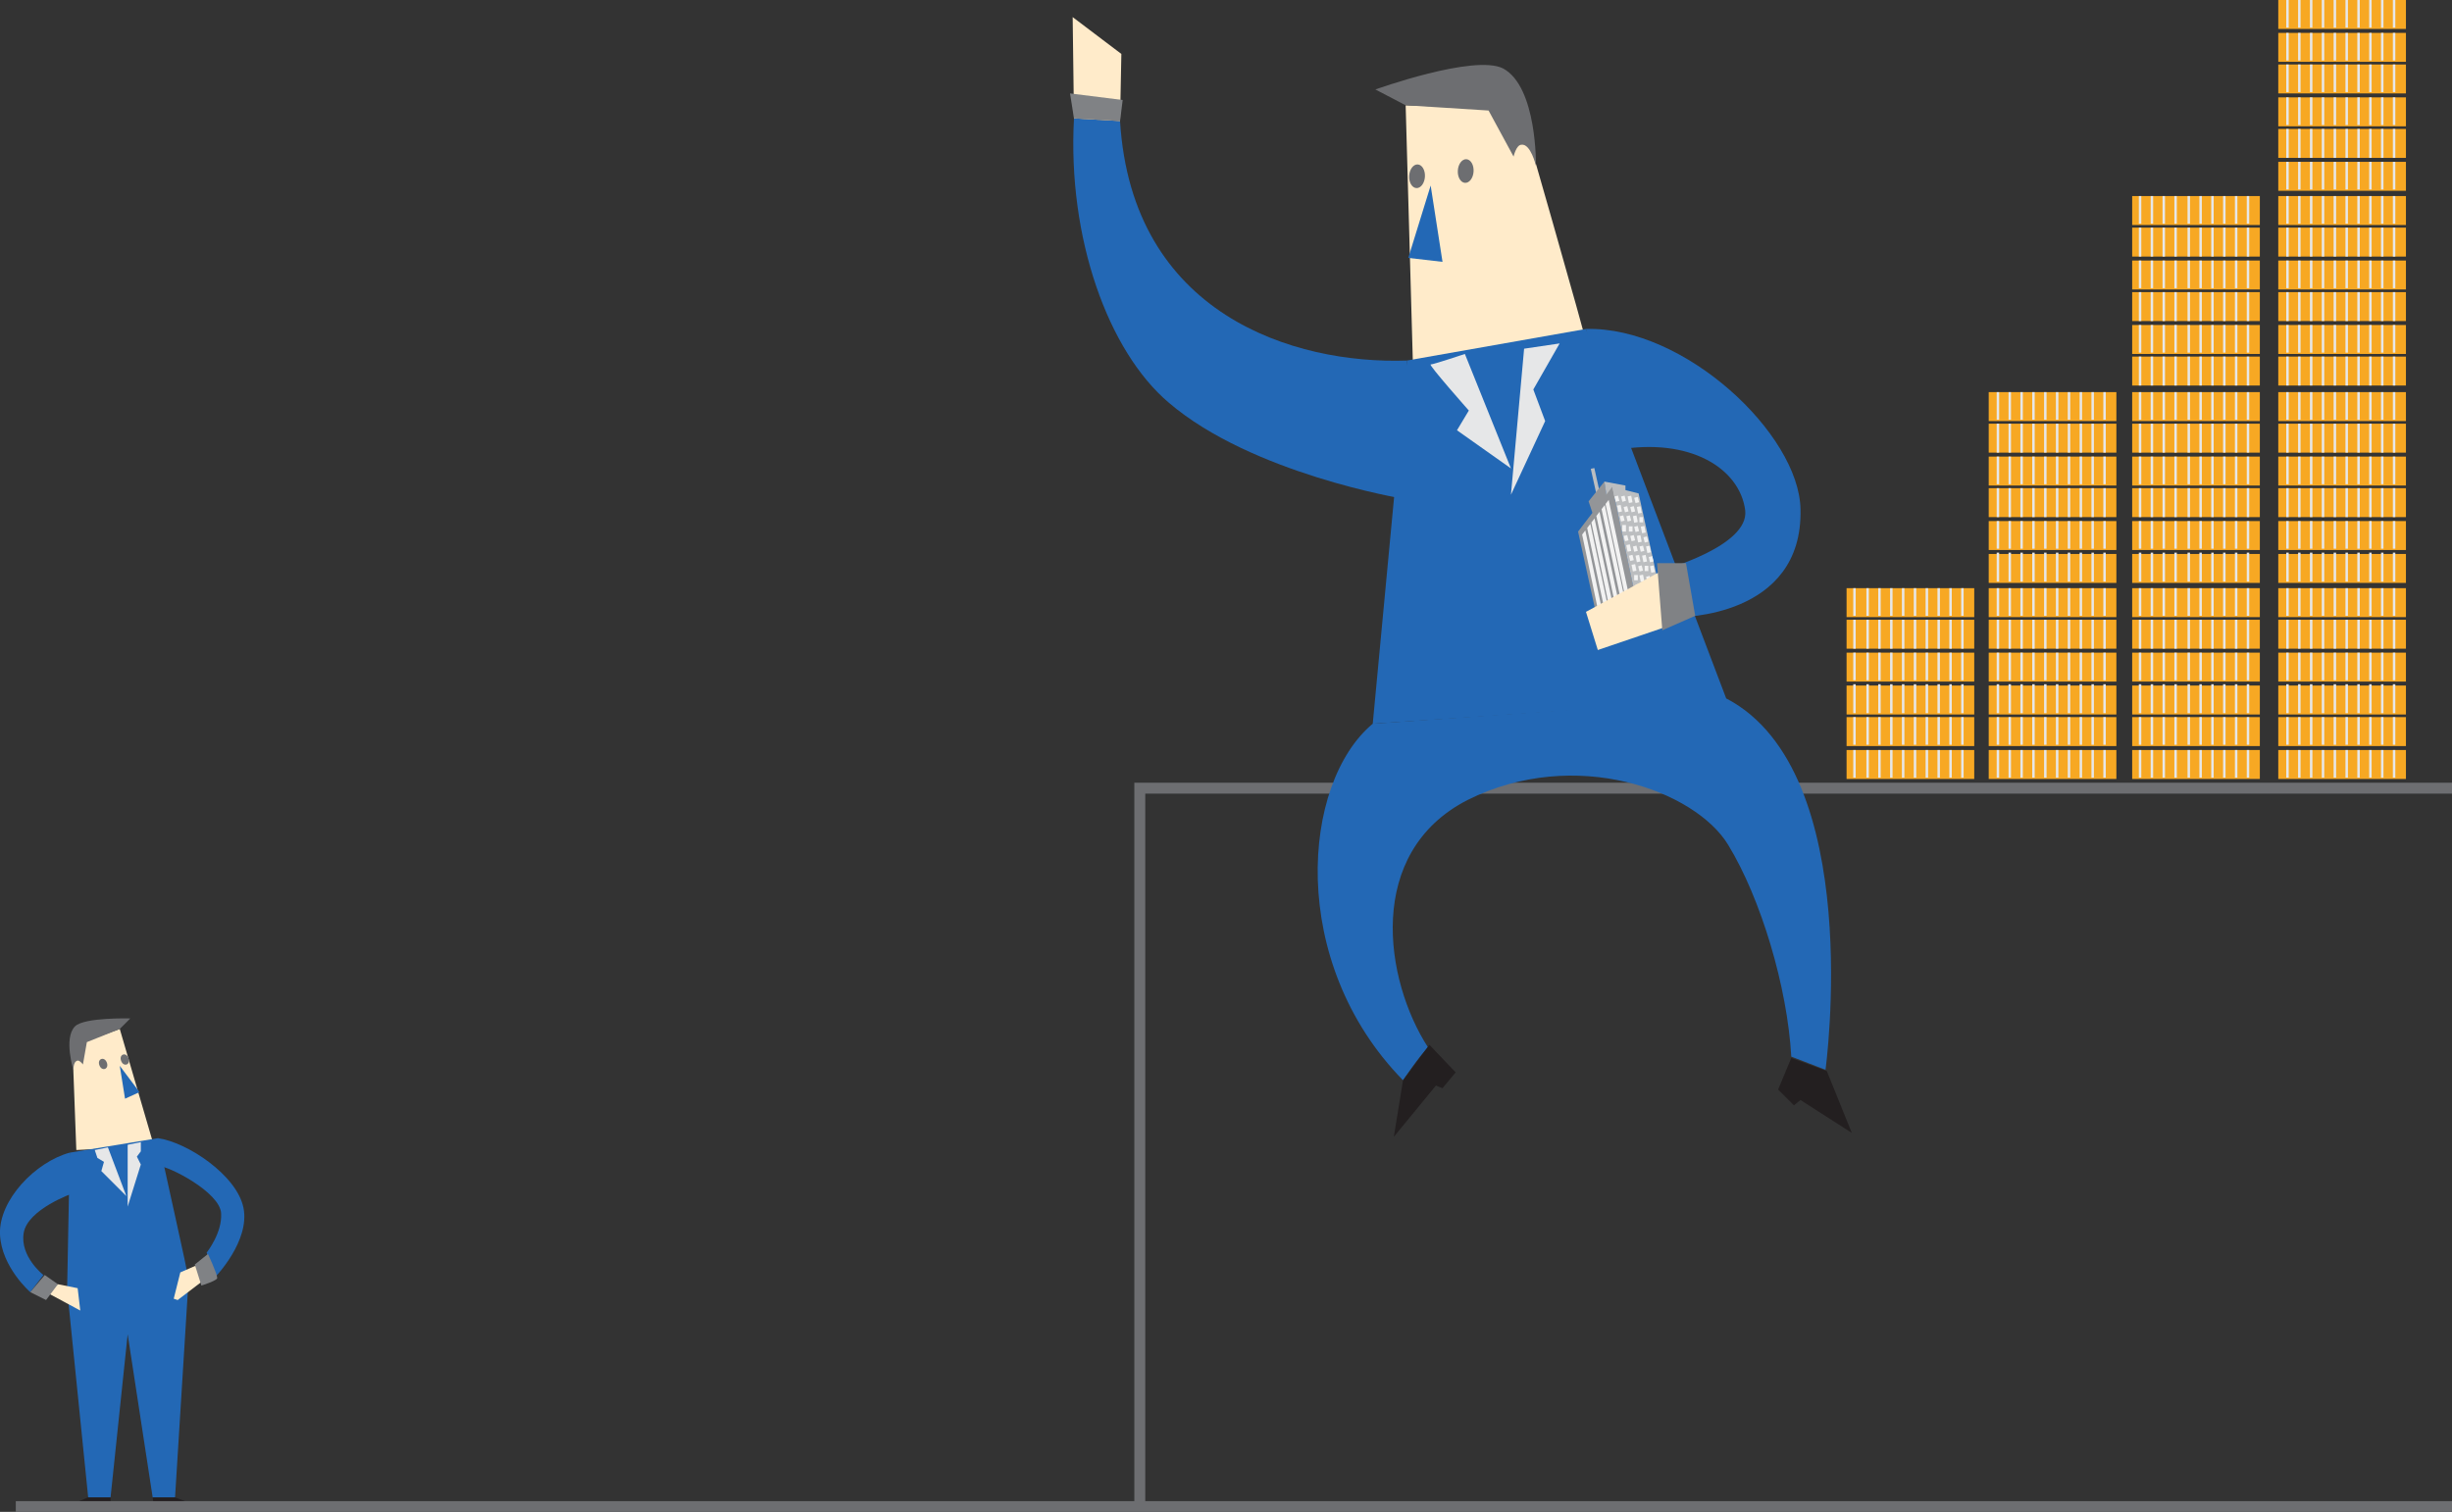 <?xml version="1.0" encoding="utf-8"?>
<!-- Generator: Adobe Illustrator 18.0.0, SVG Export Plug-In . SVG Version: 6.00 Build 0)  -->
<!DOCTYPE svg PUBLIC "-//W3C//DTD SVG 1.1//EN" "http://www.w3.org/Graphics/SVG/1.1/DTD/svg11.dtd">
<svg version="1.1" id="Layer_1" xmlns="http://www.w3.org/2000/svg" xmlns:xlink="http://www.w3.org/1999/xlink" x="0px" y="0px"
	 viewBox="0 0 186.3 114.9" enable-background="new 0 0 186.3 114.9" xml:space="preserve">
<rect x="0" y="0" width="186.3" height="114.9" fill="#333333" stroke="none"/>
<g>
	<polyline fill="none" stroke="#6D6E71" stroke-width="0.831" stroke-miterlimit="10" points="186.3,59.9 86.6,59.9 86.6,114.5 	
		"/>
	<g>
		<path fill="#FFEBCA" d="M115.5,8.3L106.8,8l0.6,21.4l13.1-3.4C120.6,26,115.4,7.9,115.5,8.3z"/>
		<polygon fill="#2368B5" points="108.7,14.1 109.6,19.9 107,19.6 		"/>
		<path fill="#6D6E71" d="M106.8,8l-2.3-1.2c0,0,7.5-2.7,9.7-1.6c2.6,1.4,2.5,7.4,2.5,7.4s-0.4-1.7-1.1-1.6c-0.4,0-0.6,0.9-0.6,0.9
			l-1.9-3.5L106.8,8z"/>
		
			<ellipse transform="matrix(0.998 5.791854e-002 -5.791854e-002 0.998 0.938 -6.428)" fill="#6D6E71" cx="111.4" cy="13" rx="0.6" ry="0.9"/>
		
			<ellipse transform="matrix(0.998 5.789570e-002 -5.789570e-002 0.998 0.957 -6.213)" fill="#6D6E71" cx="107.7" cy="13.4" rx="0.6" ry="0.9"/>
	</g>
	<polygon fill="#2368B5" points="120.5,25 131.2,53.2 104.3,55 106.9,27.4 	"/>
	<path fill="#2368B5" d="M106.9,27.4C98.3,27.7,86,23.9,85.1,9.2L81.6,9c-0.5,9.1,2.6,17.7,7.2,21.6c6.3,5.4,17.8,7.3,17.8,7.3
		L106.9,27.4z"/>
	<path fill="#2368B5" d="M120.5,25c7.5-0.2,16.2,8,16.3,13.7c0.2,8.3-9.3,8.2-9.3,8.2l-1.1-3.6c0,0,6.5-1.8,6.2-4.5
		c-0.4-3.2-4.2-5.6-9.8-4.6L120.5,25z"/>
	<polygon fill="#FFEBCA" points="81.6,9 81.5,1.3 85.2,4.1 85.1,9.2 	"/>
	<g>
		<line fill="none" stroke="#BCBEC0" stroke-width="0.277" stroke-miterlimit="10" x1="121.4" y1="37.4" x2="121" y2="35.6"/>
		<polyline fill="#939598" points="121,39 120.7,38.1 121.9,36.6 122.1,37.8 		"/>
		<polygon fill="#BCBEC0" points="121.9,36.6 123.5,36.9 123.5,37.4 122.1,37.9 		"/>
		<polygon fill="#939598" points="121.7,48.6 119.9,40.4 122.5,37 124.8,47.9 		"/>
		<polygon fill="#BCBEC0" points="122.5,37 124.5,37.5 126.3,45.7 124.6,47 		"/>
		<g>
			<defs>
				<polygon id="SVGID_1_" points="121.7,48.6 120,40.9 122.6,37.5 124.8,47.9 				"/>
			</defs>
			<clipPath id="SVGID_2_">
				<use xlink:href="#SVGID_1_"  overflow="visible"/>
			</clipPath>
			<g clip-path="url(#SVGID_2_)">
				<line fill="none" stroke="#F2F2F2" stroke-width="0.299" stroke-miterlimit="10" x1="121.8" y1="36.7" x2="123.9" y2="46.6"/>
				<line fill="none" stroke="#F2F2F2" stroke-width="0.299" stroke-miterlimit="10" x1="121.5" y1="37.1" x2="123.6" y2="47"/>
				<line fill="none" stroke="#F2F2F2" stroke-width="0.299" stroke-miterlimit="10" x1="121.1" y1="37.6" x2="123.2" y2="47.5"/>
				<line fill="none" stroke="#F2F2F2" stroke-width="0.299" stroke-miterlimit="10" x1="120.7" y1="38" x2="122.8" y2="47.9"/>
				<line fill="none" stroke="#F2F2F2" stroke-width="0.299" stroke-miterlimit="10" x1="120.4" y1="38.5" x2="122.5" y2="48.4"/>
				<line fill="none" stroke="#F2F2F2" stroke-width="0.299" stroke-miterlimit="10" x1="120" y1="38.9" x2="122.1" y2="48.9"/>
			</g>
		</g>
		<g>
			<line fill="none" stroke="#F2F2F2" stroke-width="0.277" stroke-miterlimit="10" x1="122.8" y1="37.7" x2="122.9" y2="38.1"/>
			<line fill="none" stroke="#F2F2F2" stroke-width="0.277" stroke-miterlimit="10" x1="123.3" y1="37.7" x2="123.4" y2="38.1"/>
			<line fill="none" stroke="#F2F2F2" stroke-width="0.277" stroke-miterlimit="10" x1="123.8" y1="37.7" x2="123.9" y2="38.2"/>
			<line fill="none" stroke="#F2F2F2" stroke-width="0.277" stroke-miterlimit="10" x1="124.3" y1="37.8" x2="124.4" y2="38.2"/>
		</g>
		<g>
			<line fill="none" stroke="#F2F2F2" stroke-width="0.277" stroke-miterlimit="10" x1="123" y1="38.4" x2="123.1" y2="38.9"/>
			<line fill="none" stroke="#F2F2F2" stroke-width="0.277" stroke-miterlimit="10" x1="123.5" y1="38.5" x2="123.6" y2="38.9"/>
			<line fill="none" stroke="#F2F2F2" stroke-width="0.277" stroke-miterlimit="10" x1="124" y1="38.5" x2="124.1" y2="38.9"/>
			<line fill="none" stroke="#F2F2F2" stroke-width="0.277" stroke-miterlimit="10" x1="124.5" y1="38.5" x2="124.6" y2="39"/>
		</g>
		<g>
			<line fill="none" stroke="#F2F2F2" stroke-width="0.277" stroke-miterlimit="10" x1="123.2" y1="39.2" x2="123.3" y2="39.6"/>
			<line fill="none" stroke="#F2F2F2" stroke-width="0.277" stroke-miterlimit="10" x1="123.7" y1="39.2" x2="123.8" y2="39.6"/>
			<line fill="none" stroke="#F2F2F2" stroke-width="0.277" stroke-miterlimit="10" x1="124.2" y1="39.2" x2="124.3" y2="39.7"/>
			<line fill="none" stroke="#F2F2F2" stroke-width="0.277" stroke-miterlimit="10" x1="124.7" y1="39.3" x2="124.7" y2="39.7"/>
		</g>
		<g>
			<line fill="none" stroke="#F2F2F2" stroke-width="0.277" stroke-miterlimit="10" x1="123.4" y1="39.9" x2="123.4" y2="40.4"/>
			<line fill="none" stroke="#F2F2F2" stroke-width="0.277" stroke-miterlimit="10" x1="123.9" y1="40" x2="123.9" y2="40.4"/>
			<line fill="none" stroke="#F2F2F2" stroke-width="0.277" stroke-miterlimit="10" x1="124.3" y1="40" x2="124.4" y2="40.4"/>
			<line fill="none" stroke="#F2F2F2" stroke-width="0.277" stroke-miterlimit="10" x1="124.8" y1="40" x2="124.9" y2="40.5"/>
		</g>
		<g>
			<line fill="none" stroke="#F2F2F2" stroke-width="0.277" stroke-miterlimit="10" x1="123.5" y1="40.7" x2="123.6" y2="41.1"/>
			<line fill="none" stroke="#F2F2F2" stroke-width="0.277" stroke-miterlimit="10" x1="124" y1="40.7" x2="124.1" y2="41.1"/>
			<line fill="none" stroke="#F2F2F2" stroke-width="0.277" stroke-miterlimit="10" x1="124.5" y1="40.7" x2="124.6" y2="41.2"/>
			<line fill="none" stroke="#F2F2F2" stroke-width="0.277" stroke-miterlimit="10" x1="125" y1="40.8" x2="125.1" y2="41.2"/>
		</g>
		<g>
			<line fill="none" stroke="#F2F2F2" stroke-width="0.277" stroke-miterlimit="10" x1="123.7" y1="41.4" x2="123.8" y2="41.9"/>
			<line fill="none" stroke="#F2F2F2" stroke-width="0.277" stroke-miterlimit="10" x1="124.2" y1="41.5" x2="124.3" y2="41.9"/>
			<line fill="none" stroke="#F2F2F2" stroke-width="0.277" stroke-miterlimit="10" x1="124.7" y1="41.5" x2="124.8" y2="41.9"/>
			<line fill="none" stroke="#F2F2F2" stroke-width="0.277" stroke-miterlimit="10" x1="125.2" y1="41.5" x2="125.3" y2="42"/>
		</g>
		<g>
			<line fill="none" stroke="#F2F2F2" stroke-width="0.277" stroke-miterlimit="10" x1="123.9" y1="42.2" x2="124" y2="42.6"/>
			<line fill="none" stroke="#F2F2F2" stroke-width="0.277" stroke-miterlimit="10" x1="124.4" y1="42.2" x2="124.5" y2="42.7"/>
			<line fill="none" stroke="#F2F2F2" stroke-width="0.277" stroke-miterlimit="10" x1="124.9" y1="42.2" x2="125" y2="42.7"/>
			<line fill="none" stroke="#F2F2F2" stroke-width="0.277" stroke-miterlimit="10" x1="125.4" y1="42.3" x2="125.5" y2="42.7"/>
		</g>
		<g>
			<line fill="none" stroke="#F2F2F2" stroke-width="0.277" stroke-miterlimit="10" x1="124.1" y1="42.9" x2="124.2" y2="43.4"/>
			<line fill="none" stroke="#F2F2F2" stroke-width="0.277" stroke-miterlimit="10" x1="124.6" y1="43" x2="124.7" y2="43.4"/>
			<line fill="none" stroke="#F2F2F2" stroke-width="0.277" stroke-miterlimit="10" x1="125.1" y1="43" x2="125.1" y2="43.4"/>
			<line fill="none" stroke="#F2F2F2" stroke-width="0.277" stroke-miterlimit="10" x1="125.5" y1="43" x2="125.6" y2="43.5"/>
		</g>
		<g>
			<line fill="none" stroke="#F2F2F2" stroke-width="0.277" stroke-miterlimit="10" x1="124.3" y1="43.7" x2="124.3" y2="44.1"/>
			<line fill="none" stroke="#F2F2F2" stroke-width="0.277" stroke-miterlimit="10" x1="124.7" y1="43.7" x2="124.8" y2="44.2"/>
			<line fill="none" stroke="#F2F2F2" stroke-width="0.277" stroke-miterlimit="10" x1="125.2" y1="43.8" x2="125.3" y2="44.2"/>
			<line fill="none" stroke="#F2F2F2" stroke-width="0.277" stroke-miterlimit="10" x1="125.7" y1="43.8" x2="125.8" y2="44.2"/>
		</g>
		<g>
			<line fill="none" stroke="#F2F2F2" stroke-width="0.277" stroke-miterlimit="10" x1="124.4" y1="44.4" x2="124.5" y2="44.9"/>
			<line fill="none" stroke="#F2F2F2" stroke-width="0.277" stroke-miterlimit="10" x1="124.9" y1="44.5" x2="125" y2="44.9"/>
			<line fill="none" stroke="#F2F2F2" stroke-width="0.277" stroke-miterlimit="10" x1="125.4" y1="44.5" x2="125.5" y2="44.9"/>
			<line fill="none" stroke="#F2F2F2" stroke-width="0.277" stroke-miterlimit="10" x1="125.9" y1="44.5" x2="126" y2="45"/>
		</g>
		<g>
			<line fill="none" stroke="#F2F2F2" stroke-width="0.277" stroke-miterlimit="10" x1="124.6" y1="45.2" x2="124.7" y2="45.6"/>
			<line fill="none" stroke="#F2F2F2" stroke-width="0.277" stroke-miterlimit="10" x1="125.1" y1="45.2" x2="125.2" y2="45.7"/>
			<line fill="none" stroke="#F2F2F2" stroke-width="0.277" stroke-miterlimit="10" x1="125.6" y1="45.3" x2="125.7" y2="45.7"/>
			<line fill="none" stroke="#F2F2F2" stroke-width="0.277" stroke-miterlimit="10" x1="126.1" y1="45.3" x2="126.2" y2="45.7"/>
		</g>
		<g>
			<line fill="none" stroke="#F2F2F2" stroke-width="0.277" stroke-miterlimit="10" x1="124.8" y1="45.9" x2="124.9" y2="46.4"/>
			<line fill="none" stroke="#F2F2F2" stroke-width="0.277" stroke-miterlimit="10" x1="125.3" y1="46" x2="125.4" y2="46.4"/>
			<line fill="none" stroke="#F2F2F2" stroke-width="0.277" stroke-miterlimit="10" x1="125.8" y1="46" x2="125.9" y2="46.4"/>
			<line fill="none" stroke="#F2F2F2" stroke-width="0.277" stroke-miterlimit="10" x1="126.3" y1="46" x2="126.3" y2="46.5"/>
		</g>
	</g>
	<polygon fill="#FFEBCA" points="126.4,43.3 120.5,46.5 121.4,49.4 126.4,47.7 	"/>
	<path fill="#2368B5" d="M104.3,55c-5.4,4.5-6.5,18.1,2.3,27.1c0,0,1.2-1.8,1.9-2.5c-3.3-5.1-4.8-14.8,3-18.8
		c8.2-4.1,17.3-0.7,19.8,3.4c2.5,4.1,4.5,10.8,4.8,16.1l2.6,1c0,0,3.1-22.6-7.5-28.2L104.3,55z"/>
	<path fill="#E6E7E8" d="M111.3,26.9l3.5,8.7l-4.1-2.9l0.9-1.5c0,0-3.1-3.5-2.9-3.5C108.9,27.7,111.3,26.9,111.3,26.9z"/>
	<polygon fill="#E6E7E8" points="115.8,26.5 114.8,37.6 117.4,32 116.5,29.6 118.5,26.1 	"/>
	<g>
		<g>
			<rect x="140.3" y="57" fill="#F7A823" width="9.7" height="2.2"/>
			<line fill="none" stroke="#E6E7E8" stroke-width="0.187" stroke-miterlimit="10" x1="140.9" y1="57" x2="140.9" y2="59.1"/>
			<line fill="none" stroke="#E6E7E8" stroke-width="0.187" stroke-miterlimit="10" x1="141.9" y1="57" x2="141.9" y2="59.1"/>
			<line fill="none" stroke="#E6E7E8" stroke-width="0.187" stroke-miterlimit="10" x1="142.8" y1="57" x2="142.8" y2="59.1"/>
			<line fill="none" stroke="#E6E7E8" stroke-width="0.187" stroke-miterlimit="10" x1="143.7" y1="57" x2="143.7" y2="59.1"/>
			<line fill="none" stroke="#E6E7E8" stroke-width="0.187" stroke-miterlimit="10" x1="144.6" y1="57" x2="144.6" y2="59.1"/>
			<line fill="none" stroke="#E6E7E8" stroke-width="0.187" stroke-miterlimit="10" x1="145.5" y1="57" x2="145.5" y2="59.1"/>
			<line fill="none" stroke="#E6E7E8" stroke-width="0.187" stroke-miterlimit="10" x1="146.4" y1="57" x2="146.4" y2="59.1"/>
			<line fill="none" stroke="#E6E7E8" stroke-width="0.187" stroke-miterlimit="10" x1="147.3" y1="57" x2="147.3" y2="59.1"/>
			<line fill="none" stroke="#E6E7E8" stroke-width="0.187" stroke-miterlimit="10" x1="148.2" y1="57" x2="148.2" y2="59.1"/>
			<line fill="none" stroke="#E6E7E8" stroke-width="0.187" stroke-miterlimit="10" x1="149.1" y1="57" x2="149.1" y2="59.1"/>
		</g>
		<g>
			<rect x="140.3" y="54.5" fill="#F7A823" width="9.7" height="2.2"/>
			<line fill="none" stroke="#E6E7E8" stroke-width="0.187" stroke-miterlimit="10" x1="140.9" y1="54.5" x2="140.9" y2="56.6"/>
			<line fill="none" stroke="#E6E7E8" stroke-width="0.187" stroke-miterlimit="10" x1="141.9" y1="54.5" x2="141.9" y2="56.6"/>
			<line fill="none" stroke="#E6E7E8" stroke-width="0.187" stroke-miterlimit="10" x1="142.8" y1="54.5" x2="142.8" y2="56.6"/>
			<line fill="none" stroke="#E6E7E8" stroke-width="0.187" stroke-miterlimit="10" x1="143.7" y1="54.5" x2="143.7" y2="56.6"/>
			<line fill="none" stroke="#E6E7E8" stroke-width="0.187" stroke-miterlimit="10" x1="144.6" y1="54.5" x2="144.6" y2="56.6"/>
			<line fill="none" stroke="#E6E7E8" stroke-width="0.187" stroke-miterlimit="10" x1="145.5" y1="54.5" x2="145.5" y2="56.6"/>
			<line fill="none" stroke="#E6E7E8" stroke-width="0.187" stroke-miterlimit="10" x1="146.4" y1="54.5" x2="146.4" y2="56.6"/>
			<line fill="none" stroke="#E6E7E8" stroke-width="0.187" stroke-miterlimit="10" x1="147.3" y1="54.5" x2="147.3" y2="56.6"/>
			<line fill="none" stroke="#E6E7E8" stroke-width="0.187" stroke-miterlimit="10" x1="148.2" y1="54.5" x2="148.2" y2="56.6"/>
			<line fill="none" stroke="#E6E7E8" stroke-width="0.187" stroke-miterlimit="10" x1="149.1" y1="54.5" x2="149.1" y2="56.6"/>
		</g>
		<g>
			<rect x="140.3" y="52.1" fill="#F7A823" width="9.7" height="2.2"/>
			<line fill="none" stroke="#E6E7E8" stroke-width="0.187" stroke-miterlimit="10" x1="140.9" y1="52" x2="140.9" y2="54.2"/>
			<line fill="none" stroke="#E6E7E8" stroke-width="0.187" stroke-miterlimit="10" x1="141.9" y1="52" x2="141.9" y2="54.2"/>
			<line fill="none" stroke="#E6E7E8" stroke-width="0.187" stroke-miterlimit="10" x1="142.8" y1="52" x2="142.8" y2="54.2"/>
			<line fill="none" stroke="#E6E7E8" stroke-width="0.187" stroke-miterlimit="10" x1="143.7" y1="52" x2="143.7" y2="54.2"/>
			<line fill="none" stroke="#E6E7E8" stroke-width="0.187" stroke-miterlimit="10" x1="144.6" y1="52" x2="144.6" y2="54.2"/>
			<line fill="none" stroke="#E6E7E8" stroke-width="0.187" stroke-miterlimit="10" x1="145.5" y1="52" x2="145.5" y2="54.2"/>
			<line fill="none" stroke="#E6E7E8" stroke-width="0.187" stroke-miterlimit="10" x1="146.4" y1="52" x2="146.4" y2="54.2"/>
			<line fill="none" stroke="#E6E7E8" stroke-width="0.187" stroke-miterlimit="10" x1="147.3" y1="52" x2="147.3" y2="54.2"/>
			<line fill="none" stroke="#E6E7E8" stroke-width="0.187" stroke-miterlimit="10" x1="148.2" y1="52" x2="148.2" y2="54.2"/>
			<line fill="none" stroke="#E6E7E8" stroke-width="0.187" stroke-miterlimit="10" x1="149.1" y1="52" x2="149.1" y2="54.2"/>
		</g>
		<g>
			<rect x="140.3" y="49.6" fill="#F7A823" width="9.7" height="2.2"/>
			<line fill="none" stroke="#E6E7E8" stroke-width="0.187" stroke-miterlimit="10" x1="140.9" y1="49.6" x2="140.9" y2="51.7"/>
			<line fill="none" stroke="#E6E7E8" stroke-width="0.187" stroke-miterlimit="10" x1="141.9" y1="49.6" x2="141.9" y2="51.7"/>
			<line fill="none" stroke="#E6E7E8" stroke-width="0.187" stroke-miterlimit="10" x1="142.8" y1="49.6" x2="142.8" y2="51.7"/>
			<line fill="none" stroke="#E6E7E8" stroke-width="0.187" stroke-miterlimit="10" x1="143.7" y1="49.6" x2="143.7" y2="51.7"/>
			<line fill="none" stroke="#E6E7E8" stroke-width="0.187" stroke-miterlimit="10" x1="144.6" y1="49.6" x2="144.6" y2="51.7"/>
			<line fill="none" stroke="#E6E7E8" stroke-width="0.187" stroke-miterlimit="10" x1="145.5" y1="49.6" x2="145.5" y2="51.7"/>
			<line fill="none" stroke="#E6E7E8" stroke-width="0.187" stroke-miterlimit="10" x1="146.4" y1="49.6" x2="146.4" y2="51.7"/>
			<line fill="none" stroke="#E6E7E8" stroke-width="0.187" stroke-miterlimit="10" x1="147.3" y1="49.6" x2="147.3" y2="51.7"/>
			<line fill="none" stroke="#E6E7E8" stroke-width="0.187" stroke-miterlimit="10" x1="148.2" y1="49.6" x2="148.2" y2="51.7"/>
			<line fill="none" stroke="#E6E7E8" stroke-width="0.187" stroke-miterlimit="10" x1="149.1" y1="49.6" x2="149.1" y2="51.7"/>
		</g>
		<g>
			<rect x="140.3" y="47.1" fill="#F7A823" width="9.7" height="2.2"/>
			<line fill="none" stroke="#E6E7E8" stroke-width="0.187" stroke-miterlimit="10" x1="140.9" y1="47.1" x2="140.9" y2="49.3"/>
			<line fill="none" stroke="#E6E7E8" stroke-width="0.187" stroke-miterlimit="10" x1="141.9" y1="47.1" x2="141.9" y2="49.3"/>
			<line fill="none" stroke="#E6E7E8" stroke-width="0.187" stroke-miterlimit="10" x1="142.8" y1="47.1" x2="142.8" y2="49.3"/>
			<line fill="none" stroke="#E6E7E8" stroke-width="0.187" stroke-miterlimit="10" x1="143.7" y1="47.1" x2="143.7" y2="49.3"/>
			<line fill="none" stroke="#E6E7E8" stroke-width="0.187" stroke-miterlimit="10" x1="144.6" y1="47.1" x2="144.6" y2="49.3"/>
			<line fill="none" stroke="#E6E7E8" stroke-width="0.187" stroke-miterlimit="10" x1="145.5" y1="47.1" x2="145.5" y2="49.3"/>
			<line fill="none" stroke="#E6E7E8" stroke-width="0.187" stroke-miterlimit="10" x1="146.4" y1="47.1" x2="146.4" y2="49.3"/>
			<line fill="none" stroke="#E6E7E8" stroke-width="0.187" stroke-miterlimit="10" x1="147.3" y1="47.1" x2="147.3" y2="49.3"/>
			<line fill="none" stroke="#E6E7E8" stroke-width="0.187" stroke-miterlimit="10" x1="148.2" y1="47.1" x2="148.2" y2="49.3"/>
			<line fill="none" stroke="#E6E7E8" stroke-width="0.187" stroke-miterlimit="10" x1="149.1" y1="47.1" x2="149.1" y2="49.3"/>
		</g>
		<g>
			<rect x="140.3" y="44.7" fill="#F7A823" width="9.7" height="2.2"/>
			<line fill="none" stroke="#E6E7E8" stroke-width="0.187" stroke-miterlimit="10" x1="140.9" y1="44.7" x2="140.9" y2="46.8"/>
			<line fill="none" stroke="#E6E7E8" stroke-width="0.187" stroke-miterlimit="10" x1="141.9" y1="44.7" x2="141.9" y2="46.8"/>
			<line fill="none" stroke="#E6E7E8" stroke-width="0.187" stroke-miterlimit="10" x1="142.8" y1="44.7" x2="142.8" y2="46.8"/>
			<line fill="none" stroke="#E6E7E8" stroke-width="0.187" stroke-miterlimit="10" x1="143.7" y1="44.7" x2="143.7" y2="46.8"/>
			<line fill="none" stroke="#E6E7E8" stroke-width="0.187" stroke-miterlimit="10" x1="144.6" y1="44.7" x2="144.6" y2="46.8"/>
			<line fill="none" stroke="#E6E7E8" stroke-width="0.187" stroke-miterlimit="10" x1="145.5" y1="44.7" x2="145.5" y2="46.8"/>
			<line fill="none" stroke="#E6E7E8" stroke-width="0.187" stroke-miterlimit="10" x1="146.4" y1="44.7" x2="146.4" y2="46.8"/>
			<line fill="none" stroke="#E6E7E8" stroke-width="0.187" stroke-miterlimit="10" x1="147.3" y1="44.7" x2="147.3" y2="46.8"/>
			<line fill="none" stroke="#E6E7E8" stroke-width="0.187" stroke-miterlimit="10" x1="148.2" y1="44.7" x2="148.2" y2="46.8"/>
			<line fill="none" stroke="#E6E7E8" stroke-width="0.187" stroke-miterlimit="10" x1="149.1" y1="44.7" x2="149.1" y2="46.8"/>
		</g>
	</g>
	<g>
		<g>
			<rect x="151.1" y="57" fill="#F7A823" width="9.7" height="2.2"/>
			<line fill="none" stroke="#E6E7E8" stroke-width="0.187" stroke-miterlimit="10" x1="151.8" y1="57" x2="151.8" y2="59.1"/>
			<line fill="none" stroke="#E6E7E8" stroke-width="0.187" stroke-miterlimit="10" x1="152.7" y1="57" x2="152.7" y2="59.1"/>
			<line fill="none" stroke="#E6E7E8" stroke-width="0.187" stroke-miterlimit="10" x1="153.6" y1="57" x2="153.6" y2="59.1"/>
			<line fill="none" stroke="#E6E7E8" stroke-width="0.187" stroke-miterlimit="10" x1="154.5" y1="57" x2="154.5" y2="59.1"/>
			<line fill="none" stroke="#E6E7E8" stroke-width="0.187" stroke-miterlimit="10" x1="155.4" y1="57" x2="155.4" y2="59.1"/>
			<line fill="none" stroke="#E6E7E8" stroke-width="0.187" stroke-miterlimit="10" x1="156.3" y1="57" x2="156.3" y2="59.1"/>
			<line fill="none" stroke="#E6E7E8" stroke-width="0.187" stroke-miterlimit="10" x1="157.2" y1="57" x2="157.2" y2="59.1"/>
			<line fill="none" stroke="#E6E7E8" stroke-width="0.187" stroke-miterlimit="10" x1="158.1" y1="57" x2="158.1" y2="59.1"/>
			<line fill="none" stroke="#E6E7E8" stroke-width="0.187" stroke-miterlimit="10" x1="159" y1="57" x2="159" y2="59.1"/>
			<line fill="none" stroke="#E6E7E8" stroke-width="0.187" stroke-miterlimit="10" x1="159.9" y1="57" x2="159.9" y2="59.1"/>
		</g>
		<g>
			<rect x="151.1" y="54.5" fill="#F7A823" width="9.7" height="2.2"/>
			<line fill="none" stroke="#E6E7E8" stroke-width="0.187" stroke-miterlimit="10" x1="151.8" y1="54.5" x2="151.8" y2="56.6"/>
			<line fill="none" stroke="#E6E7E8" stroke-width="0.187" stroke-miterlimit="10" x1="152.7" y1="54.5" x2="152.7" y2="56.6"/>
			<line fill="none" stroke="#E6E7E8" stroke-width="0.187" stroke-miterlimit="10" x1="153.6" y1="54.5" x2="153.6" y2="56.6"/>
			<line fill="none" stroke="#E6E7E8" stroke-width="0.187" stroke-miterlimit="10" x1="154.5" y1="54.5" x2="154.5" y2="56.6"/>
			<line fill="none" stroke="#E6E7E8" stroke-width="0.187" stroke-miterlimit="10" x1="155.4" y1="54.5" x2="155.4" y2="56.6"/>
			<line fill="none" stroke="#E6E7E8" stroke-width="0.187" stroke-miterlimit="10" x1="156.3" y1="54.5" x2="156.3" y2="56.6"/>
			<line fill="none" stroke="#E6E7E8" stroke-width="0.187" stroke-miterlimit="10" x1="157.2" y1="54.5" x2="157.2" y2="56.6"/>
			<line fill="none" stroke="#E6E7E8" stroke-width="0.187" stroke-miterlimit="10" x1="158.1" y1="54.5" x2="158.1" y2="56.6"/>
			<line fill="none" stroke="#E6E7E8" stroke-width="0.187" stroke-miterlimit="10" x1="159" y1="54.5" x2="159" y2="56.6"/>
			<line fill="none" stroke="#E6E7E8" stroke-width="0.187" stroke-miterlimit="10" x1="159.9" y1="54.5" x2="159.9" y2="56.6"/>
		</g>
		<g>
			<rect x="151.1" y="52.1" fill="#F7A823" width="9.7" height="2.2"/>
			<line fill="none" stroke="#E6E7E8" stroke-width="0.187" stroke-miterlimit="10" x1="151.8" y1="52" x2="151.8" y2="54.2"/>
			<line fill="none" stroke="#E6E7E8" stroke-width="0.187" stroke-miterlimit="10" x1="152.7" y1="52" x2="152.7" y2="54.2"/>
			<line fill="none" stroke="#E6E7E8" stroke-width="0.187" stroke-miterlimit="10" x1="153.6" y1="52" x2="153.6" y2="54.2"/>
			<line fill="none" stroke="#E6E7E8" stroke-width="0.187" stroke-miterlimit="10" x1="154.5" y1="52" x2="154.5" y2="54.2"/>
			<line fill="none" stroke="#E6E7E8" stroke-width="0.187" stroke-miterlimit="10" x1="155.4" y1="52" x2="155.4" y2="54.2"/>
			<line fill="none" stroke="#E6E7E8" stroke-width="0.187" stroke-miterlimit="10" x1="156.3" y1="52" x2="156.3" y2="54.2"/>
			<line fill="none" stroke="#E6E7E8" stroke-width="0.187" stroke-miterlimit="10" x1="157.2" y1="52" x2="157.2" y2="54.2"/>
			<line fill="none" stroke="#E6E7E8" stroke-width="0.187" stroke-miterlimit="10" x1="158.1" y1="52" x2="158.1" y2="54.2"/>
			<line fill="none" stroke="#E6E7E8" stroke-width="0.187" stroke-miterlimit="10" x1="159" y1="52" x2="159" y2="54.2"/>
			<line fill="none" stroke="#E6E7E8" stroke-width="0.187" stroke-miterlimit="10" x1="159.9" y1="52" x2="159.9" y2="54.2"/>
		</g>
		<g>
			<rect x="151.1" y="49.6" fill="#F7A823" width="9.7" height="2.2"/>
			<line fill="none" stroke="#E6E7E8" stroke-width="0.187" stroke-miterlimit="10" x1="151.8" y1="49.6" x2="151.8" y2="51.7"/>
			<line fill="none" stroke="#E6E7E8" stroke-width="0.187" stroke-miterlimit="10" x1="152.7" y1="49.6" x2="152.7" y2="51.7"/>
			<line fill="none" stroke="#E6E7E8" stroke-width="0.187" stroke-miterlimit="10" x1="153.6" y1="49.6" x2="153.6" y2="51.7"/>
			<line fill="none" stroke="#E6E7E8" stroke-width="0.187" stroke-miterlimit="10" x1="154.5" y1="49.6" x2="154.5" y2="51.7"/>
			<line fill="none" stroke="#E6E7E8" stroke-width="0.187" stroke-miterlimit="10" x1="155.4" y1="49.6" x2="155.4" y2="51.7"/>
			<line fill="none" stroke="#E6E7E8" stroke-width="0.187" stroke-miterlimit="10" x1="156.3" y1="49.6" x2="156.3" y2="51.7"/>
			<line fill="none" stroke="#E6E7E8" stroke-width="0.187" stroke-miterlimit="10" x1="157.2" y1="49.6" x2="157.2" y2="51.7"/>
			<line fill="none" stroke="#E6E7E8" stroke-width="0.187" stroke-miterlimit="10" x1="158.1" y1="49.6" x2="158.1" y2="51.7"/>
			<line fill="none" stroke="#E6E7E8" stroke-width="0.187" stroke-miterlimit="10" x1="159" y1="49.6" x2="159" y2="51.7"/>
			<line fill="none" stroke="#E6E7E8" stroke-width="0.187" stroke-miterlimit="10" x1="159.9" y1="49.6" x2="159.9" y2="51.7"/>
		</g>
		<g>
			<rect x="151.1" y="47.1" fill="#F7A823" width="9.7" height="2.2"/>
			<line fill="none" stroke="#E6E7E8" stroke-width="0.187" stroke-miterlimit="10" x1="151.8" y1="47.1" x2="151.8" y2="49.3"/>
			<line fill="none" stroke="#E6E7E8" stroke-width="0.187" stroke-miterlimit="10" x1="152.7" y1="47.1" x2="152.7" y2="49.3"/>
			<line fill="none" stroke="#E6E7E8" stroke-width="0.187" stroke-miterlimit="10" x1="153.6" y1="47.1" x2="153.6" y2="49.3"/>
			<line fill="none" stroke="#E6E7E8" stroke-width="0.187" stroke-miterlimit="10" x1="154.5" y1="47.1" x2="154.5" y2="49.3"/>
			<line fill="none" stroke="#E6E7E8" stroke-width="0.187" stroke-miterlimit="10" x1="155.4" y1="47.1" x2="155.4" y2="49.3"/>
			<line fill="none" stroke="#E6E7E8" stroke-width="0.187" stroke-miterlimit="10" x1="156.3" y1="47.1" x2="156.3" y2="49.3"/>
			<line fill="none" stroke="#E6E7E8" stroke-width="0.187" stroke-miterlimit="10" x1="157.2" y1="47.1" x2="157.2" y2="49.3"/>
			<line fill="none" stroke="#E6E7E8" stroke-width="0.187" stroke-miterlimit="10" x1="158.1" y1="47.1" x2="158.1" y2="49.3"/>
			<line fill="none" stroke="#E6E7E8" stroke-width="0.187" stroke-miterlimit="10" x1="159" y1="47.1" x2="159" y2="49.3"/>
			<line fill="none" stroke="#E6E7E8" stroke-width="0.187" stroke-miterlimit="10" x1="159.9" y1="47.1" x2="159.9" y2="49.3"/>
		</g>
		<g>
			<rect x="151.1" y="44.7" fill="#F7A823" width="9.7" height="2.2"/>
			<line fill="none" stroke="#E6E7E8" stroke-width="0.187" stroke-miterlimit="10" x1="151.8" y1="44.7" x2="151.8" y2="46.8"/>
			<line fill="none" stroke="#E6E7E8" stroke-width="0.187" stroke-miterlimit="10" x1="152.7" y1="44.7" x2="152.7" y2="46.8"/>
			<line fill="none" stroke="#E6E7E8" stroke-width="0.187" stroke-miterlimit="10" x1="153.6" y1="44.7" x2="153.6" y2="46.8"/>
			<line fill="none" stroke="#E6E7E8" stroke-width="0.187" stroke-miterlimit="10" x1="154.5" y1="44.7" x2="154.5" y2="46.8"/>
			<line fill="none" stroke="#E6E7E8" stroke-width="0.187" stroke-miterlimit="10" x1="155.4" y1="44.7" x2="155.4" y2="46.8"/>
			<line fill="none" stroke="#E6E7E8" stroke-width="0.187" stroke-miterlimit="10" x1="156.3" y1="44.7" x2="156.3" y2="46.8"/>
			<line fill="none" stroke="#E6E7E8" stroke-width="0.187" stroke-miterlimit="10" x1="157.2" y1="44.7" x2="157.2" y2="46.8"/>
			<line fill="none" stroke="#E6E7E8" stroke-width="0.187" stroke-miterlimit="10" x1="158.1" y1="44.7" x2="158.1" y2="46.8"/>
			<line fill="none" stroke="#E6E7E8" stroke-width="0.187" stroke-miterlimit="10" x1="159" y1="44.7" x2="159" y2="46.8"/>
			<line fill="none" stroke="#E6E7E8" stroke-width="0.187" stroke-miterlimit="10" x1="159.9" y1="44.7" x2="159.9" y2="46.8"/>
		</g>
	</g>
	<g>
		<g>
			<rect x="151.1" y="42.1" fill="#F7A823" width="9.7" height="2.2"/>
			<line fill="none" stroke="#E6E7E8" stroke-width="0.187" stroke-miterlimit="10" x1="151.8" y1="42" x2="151.8" y2="44.2"/>
			<line fill="none" stroke="#E6E7E8" stroke-width="0.187" stroke-miterlimit="10" x1="152.7" y1="42" x2="152.7" y2="44.2"/>
			<line fill="none" stroke="#E6E7E8" stroke-width="0.187" stroke-miterlimit="10" x1="153.6" y1="42" x2="153.6" y2="44.2"/>
			<line fill="none" stroke="#E6E7E8" stroke-width="0.187" stroke-miterlimit="10" x1="154.5" y1="42" x2="154.5" y2="44.2"/>
			<line fill="none" stroke="#E6E7E8" stroke-width="0.187" stroke-miterlimit="10" x1="155.4" y1="42" x2="155.4" y2="44.2"/>
			<line fill="none" stroke="#E6E7E8" stroke-width="0.187" stroke-miterlimit="10" x1="156.3" y1="42" x2="156.3" y2="44.2"/>
			<line fill="none" stroke="#E6E7E8" stroke-width="0.187" stroke-miterlimit="10" x1="157.2" y1="42" x2="157.2" y2="44.2"/>
			<line fill="none" stroke="#E6E7E8" stroke-width="0.187" stroke-miterlimit="10" x1="158.1" y1="42" x2="158.1" y2="44.2"/>
			<line fill="none" stroke="#E6E7E8" stroke-width="0.187" stroke-miterlimit="10" x1="159" y1="42" x2="159" y2="44.2"/>
			<line fill="none" stroke="#E6E7E8" stroke-width="0.187" stroke-miterlimit="10" x1="159.9" y1="42" x2="159.9" y2="44.2"/>
		</g>
		<g>
			<rect x="151.1" y="39.6" fill="#F7A823" width="9.7" height="2.2"/>
			<line fill="none" stroke="#E6E7E8" stroke-width="0.187" stroke-miterlimit="10" x1="151.8" y1="39.6" x2="151.8" y2="41.7"/>
			<line fill="none" stroke="#E6E7E8" stroke-width="0.187" stroke-miterlimit="10" x1="152.7" y1="39.6" x2="152.7" y2="41.7"/>
			<line fill="none" stroke="#E6E7E8" stroke-width="0.187" stroke-miterlimit="10" x1="153.6" y1="39.6" x2="153.6" y2="41.7"/>
			<line fill="none" stroke="#E6E7E8" stroke-width="0.187" stroke-miterlimit="10" x1="154.5" y1="39.6" x2="154.5" y2="41.7"/>
			<line fill="none" stroke="#E6E7E8" stroke-width="0.187" stroke-miterlimit="10" x1="155.4" y1="39.6" x2="155.4" y2="41.7"/>
			<line fill="none" stroke="#E6E7E8" stroke-width="0.187" stroke-miterlimit="10" x1="156.3" y1="39.6" x2="156.3" y2="41.7"/>
			<line fill="none" stroke="#E6E7E8" stroke-width="0.187" stroke-miterlimit="10" x1="157.2" y1="39.6" x2="157.2" y2="41.7"/>
			<line fill="none" stroke="#E6E7E8" stroke-width="0.187" stroke-miterlimit="10" x1="158.1" y1="39.6" x2="158.1" y2="41.7"/>
			<line fill="none" stroke="#E6E7E8" stroke-width="0.187" stroke-miterlimit="10" x1="159" y1="39.6" x2="159" y2="41.7"/>
			<line fill="none" stroke="#E6E7E8" stroke-width="0.187" stroke-miterlimit="10" x1="159.9" y1="39.6" x2="159.9" y2="41.7"/>
		</g>
		<g>
			<rect x="151.1" y="37.1" fill="#F7A823" width="9.7" height="2.2"/>
			<line fill="none" stroke="#E6E7E8" stroke-width="0.187" stroke-miterlimit="10" x1="151.8" y1="37.1" x2="151.8" y2="39.3"/>
			<line fill="none" stroke="#E6E7E8" stroke-width="0.187" stroke-miterlimit="10" x1="152.7" y1="37.1" x2="152.7" y2="39.3"/>
			<line fill="none" stroke="#E6E7E8" stroke-width="0.187" stroke-miterlimit="10" x1="153.6" y1="37.1" x2="153.6" y2="39.3"/>
			<line fill="none" stroke="#E6E7E8" stroke-width="0.187" stroke-miterlimit="10" x1="154.5" y1="37.1" x2="154.5" y2="39.3"/>
			<line fill="none" stroke="#E6E7E8" stroke-width="0.187" stroke-miterlimit="10" x1="155.4" y1="37.1" x2="155.4" y2="39.3"/>
			<line fill="none" stroke="#E6E7E8" stroke-width="0.187" stroke-miterlimit="10" x1="156.3" y1="37.1" x2="156.3" y2="39.3"/>
			<line fill="none" stroke="#E6E7E8" stroke-width="0.187" stroke-miterlimit="10" x1="157.2" y1="37.1" x2="157.2" y2="39.3"/>
			<line fill="none" stroke="#E6E7E8" stroke-width="0.187" stroke-miterlimit="10" x1="158.1" y1="37.1" x2="158.1" y2="39.3"/>
			<line fill="none" stroke="#E6E7E8" stroke-width="0.187" stroke-miterlimit="10" x1="159" y1="37.1" x2="159" y2="39.3"/>
			<line fill="none" stroke="#E6E7E8" stroke-width="0.187" stroke-miterlimit="10" x1="159.9" y1="37.1" x2="159.9" y2="39.3"/>
		</g>
		<g>
			<rect x="151.1" y="34.7" fill="#F7A823" width="9.7" height="2.2"/>
			<line fill="none" stroke="#E6E7E8" stroke-width="0.187" stroke-miterlimit="10" x1="151.8" y1="34.7" x2="151.8" y2="36.8"/>
			<line fill="none" stroke="#E6E7E8" stroke-width="0.187" stroke-miterlimit="10" x1="152.7" y1="34.7" x2="152.7" y2="36.8"/>
			<line fill="none" stroke="#E6E7E8" stroke-width="0.187" stroke-miterlimit="10" x1="153.6" y1="34.7" x2="153.6" y2="36.8"/>
			<line fill="none" stroke="#E6E7E8" stroke-width="0.187" stroke-miterlimit="10" x1="154.5" y1="34.7" x2="154.5" y2="36.8"/>
			<line fill="none" stroke="#E6E7E8" stroke-width="0.187" stroke-miterlimit="10" x1="155.4" y1="34.7" x2="155.4" y2="36.8"/>
			<line fill="none" stroke="#E6E7E8" stroke-width="0.187" stroke-miterlimit="10" x1="156.3" y1="34.7" x2="156.3" y2="36.8"/>
			<line fill="none" stroke="#E6E7E8" stroke-width="0.187" stroke-miterlimit="10" x1="157.2" y1="34.7" x2="157.2" y2="36.8"/>
			<line fill="none" stroke="#E6E7E8" stroke-width="0.187" stroke-miterlimit="10" x1="158.1" y1="34.7" x2="158.1" y2="36.8"/>
			<line fill="none" stroke="#E6E7E8" stroke-width="0.187" stroke-miterlimit="10" x1="159" y1="34.7" x2="159" y2="36.8"/>
			<line fill="none" stroke="#E6E7E8" stroke-width="0.187" stroke-miterlimit="10" x1="159.9" y1="34.7" x2="159.9" y2="36.8"/>
		</g>
		<g>
			<rect x="151.1" y="32.2" fill="#F7A823" width="9.7" height="2.2"/>
			<line fill="none" stroke="#E6E7E8" stroke-width="0.187" stroke-miterlimit="10" x1="151.8" y1="32.2" x2="151.8" y2="34.4"/>
			<line fill="none" stroke="#E6E7E8" stroke-width="0.187" stroke-miterlimit="10" x1="152.7" y1="32.2" x2="152.7" y2="34.4"/>
			<line fill="none" stroke="#E6E7E8" stroke-width="0.187" stroke-miterlimit="10" x1="153.6" y1="32.2" x2="153.6" y2="34.4"/>
			<line fill="none" stroke="#E6E7E8" stroke-width="0.187" stroke-miterlimit="10" x1="154.5" y1="32.2" x2="154.5" y2="34.4"/>
			<line fill="none" stroke="#E6E7E8" stroke-width="0.187" stroke-miterlimit="10" x1="155.4" y1="32.2" x2="155.4" y2="34.4"/>
			<line fill="none" stroke="#E6E7E8" stroke-width="0.187" stroke-miterlimit="10" x1="156.3" y1="32.2" x2="156.3" y2="34.4"/>
			<line fill="none" stroke="#E6E7E8" stroke-width="0.187" stroke-miterlimit="10" x1="157.2" y1="32.2" x2="157.2" y2="34.4"/>
			<line fill="none" stroke="#E6E7E8" stroke-width="0.187" stroke-miterlimit="10" x1="158.1" y1="32.2" x2="158.1" y2="34.4"/>
			<line fill="none" stroke="#E6E7E8" stroke-width="0.187" stroke-miterlimit="10" x1="159" y1="32.2" x2="159" y2="34.4"/>
			<line fill="none" stroke="#E6E7E8" stroke-width="0.187" stroke-miterlimit="10" x1="159.9" y1="32.2" x2="159.9" y2="34.4"/>
		</g>
		<g>
			<rect x="151.1" y="29.8" fill="#F7A823" width="9.7" height="2.2"/>
			<line fill="none" stroke="#E6E7E8" stroke-width="0.187" stroke-miterlimit="10" x1="151.8" y1="29.8" x2="151.8" y2="31.9"/>
			<line fill="none" stroke="#E6E7E8" stroke-width="0.187" stroke-miterlimit="10" x1="152.7" y1="29.8" x2="152.7" y2="31.9"/>
			<line fill="none" stroke="#E6E7E8" stroke-width="0.187" stroke-miterlimit="10" x1="153.6" y1="29.8" x2="153.6" y2="31.9"/>
			<line fill="none" stroke="#E6E7E8" stroke-width="0.187" stroke-miterlimit="10" x1="154.5" y1="29.8" x2="154.5" y2="31.9"/>
			<line fill="none" stroke="#E6E7E8" stroke-width="0.187" stroke-miterlimit="10" x1="155.4" y1="29.8" x2="155.4" y2="31.9"/>
			<line fill="none" stroke="#E6E7E8" stroke-width="0.187" stroke-miterlimit="10" x1="156.3" y1="29.8" x2="156.3" y2="31.9"/>
			<line fill="none" stroke="#E6E7E8" stroke-width="0.187" stroke-miterlimit="10" x1="157.2" y1="29.8" x2="157.2" y2="31.9"/>
			<line fill="none" stroke="#E6E7E8" stroke-width="0.187" stroke-miterlimit="10" x1="158.1" y1="29.8" x2="158.1" y2="31.9"/>
			<line fill="none" stroke="#E6E7E8" stroke-width="0.187" stroke-miterlimit="10" x1="159" y1="29.8" x2="159" y2="31.9"/>
			<line fill="none" stroke="#E6E7E8" stroke-width="0.187" stroke-miterlimit="10" x1="159.9" y1="29.8" x2="159.9" y2="31.9"/>
		</g>
	</g>
	<g>
		<g>
			<rect x="162" y="57" fill="#F7A823" width="9.7" height="2.2"/>
			<line fill="none" stroke="#E6E7E8" stroke-width="0.187" stroke-miterlimit="10" x1="162.6" y1="57" x2="162.6" y2="59.1"/>
			<line fill="none" stroke="#E6E7E8" stroke-width="0.187" stroke-miterlimit="10" x1="163.5" y1="57" x2="163.5" y2="59.1"/>
			<line fill="none" stroke="#E6E7E8" stroke-width="0.187" stroke-miterlimit="10" x1="164.4" y1="57" x2="164.4" y2="59.1"/>
			<line fill="none" stroke="#E6E7E8" stroke-width="0.187" stroke-miterlimit="10" x1="165.3" y1="57" x2="165.3" y2="59.1"/>
			<line fill="none" stroke="#E6E7E8" stroke-width="0.187" stroke-miterlimit="10" x1="166.3" y1="57" x2="166.3" y2="59.1"/>
			<line fill="none" stroke="#E6E7E8" stroke-width="0.187" stroke-miterlimit="10" x1="167.2" y1="57" x2="167.2" y2="59.1"/>
			<line fill="none" stroke="#E6E7E8" stroke-width="0.187" stroke-miterlimit="10" x1="168.1" y1="57" x2="168.1" y2="59.1"/>
			<line fill="none" stroke="#E6E7E8" stroke-width="0.187" stroke-miterlimit="10" x1="169" y1="57" x2="169" y2="59.1"/>
			<line fill="none" stroke="#E6E7E8" stroke-width="0.187" stroke-miterlimit="10" x1="169.9" y1="57" x2="169.9" y2="59.1"/>
			<line fill="none" stroke="#E6E7E8" stroke-width="0.187" stroke-miterlimit="10" x1="170.8" y1="57" x2="170.8" y2="59.1"/>
		</g>
		<g>
			<rect x="162" y="54.5" fill="#F7A823" width="9.7" height="2.2"/>
			<line fill="none" stroke="#E6E7E8" stroke-width="0.187" stroke-miterlimit="10" x1="162.6" y1="54.5" x2="162.6" y2="56.6"/>
			<line fill="none" stroke="#E6E7E8" stroke-width="0.187" stroke-miterlimit="10" x1="163.5" y1="54.5" x2="163.5" y2="56.6"/>
			<line fill="none" stroke="#E6E7E8" stroke-width="0.187" stroke-miterlimit="10" x1="164.4" y1="54.5" x2="164.4" y2="56.6"/>
			<line fill="none" stroke="#E6E7E8" stroke-width="0.187" stroke-miterlimit="10" x1="165.3" y1="54.5" x2="165.3" y2="56.6"/>
			<line fill="none" stroke="#E6E7E8" stroke-width="0.187" stroke-miterlimit="10" x1="166.3" y1="54.5" x2="166.3" y2="56.6"/>
			<line fill="none" stroke="#E6E7E8" stroke-width="0.187" stroke-miterlimit="10" x1="167.2" y1="54.5" x2="167.2" y2="56.6"/>
			<line fill="none" stroke="#E6E7E8" stroke-width="0.187" stroke-miterlimit="10" x1="168.1" y1="54.5" x2="168.1" y2="56.6"/>
			<line fill="none" stroke="#E6E7E8" stroke-width="0.187" stroke-miterlimit="10" x1="169" y1="54.5" x2="169" y2="56.6"/>
			<line fill="none" stroke="#E6E7E8" stroke-width="0.187" stroke-miterlimit="10" x1="169.9" y1="54.5" x2="169.9" y2="56.6"/>
			<line fill="none" stroke="#E6E7E8" stroke-width="0.187" stroke-miterlimit="10" x1="170.8" y1="54.5" x2="170.8" y2="56.6"/>
		</g>
		<g>
			<rect x="162" y="52.1" fill="#F7A823" width="9.7" height="2.2"/>
			<line fill="none" stroke="#E6E7E8" stroke-width="0.187" stroke-miterlimit="10" x1="162.6" y1="52" x2="162.6" y2="54.2"/>
			<line fill="none" stroke="#E6E7E8" stroke-width="0.187" stroke-miterlimit="10" x1="163.5" y1="52" x2="163.5" y2="54.2"/>
			<line fill="none" stroke="#E6E7E8" stroke-width="0.187" stroke-miterlimit="10" x1="164.4" y1="52" x2="164.4" y2="54.2"/>
			<line fill="none" stroke="#E6E7E8" stroke-width="0.187" stroke-miterlimit="10" x1="165.3" y1="52" x2="165.3" y2="54.2"/>
			<line fill="none" stroke="#E6E7E8" stroke-width="0.187" stroke-miterlimit="10" x1="166.3" y1="52" x2="166.3" y2="54.2"/>
			<line fill="none" stroke="#E6E7E8" stroke-width="0.187" stroke-miterlimit="10" x1="167.2" y1="52" x2="167.2" y2="54.2"/>
			<line fill="none" stroke="#E6E7E8" stroke-width="0.187" stroke-miterlimit="10" x1="168.1" y1="52" x2="168.1" y2="54.2"/>
			<line fill="none" stroke="#E6E7E8" stroke-width="0.187" stroke-miterlimit="10" x1="169" y1="52" x2="169" y2="54.2"/>
			<line fill="none" stroke="#E6E7E8" stroke-width="0.187" stroke-miterlimit="10" x1="169.9" y1="52" x2="169.9" y2="54.2"/>
			<line fill="none" stroke="#E6E7E8" stroke-width="0.187" stroke-miterlimit="10" x1="170.8" y1="52" x2="170.8" y2="54.2"/>
		</g>
		<g>
			<rect x="162" y="49.6" fill="#F7A823" width="9.7" height="2.2"/>
			<line fill="none" stroke="#E6E7E8" stroke-width="0.187" stroke-miterlimit="10" x1="162.6" y1="49.6" x2="162.6" y2="51.7"/>
			<line fill="none" stroke="#E6E7E8" stroke-width="0.187" stroke-miterlimit="10" x1="163.5" y1="49.6" x2="163.5" y2="51.7"/>
			<line fill="none" stroke="#E6E7E8" stroke-width="0.187" stroke-miterlimit="10" x1="164.4" y1="49.6" x2="164.4" y2="51.7"/>
			<line fill="none" stroke="#E6E7E8" stroke-width="0.187" stroke-miterlimit="10" x1="165.3" y1="49.6" x2="165.3" y2="51.7"/>
			<line fill="none" stroke="#E6E7E8" stroke-width="0.187" stroke-miterlimit="10" x1="166.3" y1="49.6" x2="166.3" y2="51.7"/>
			<line fill="none" stroke="#E6E7E8" stroke-width="0.187" stroke-miterlimit="10" x1="167.2" y1="49.6" x2="167.2" y2="51.7"/>
			<line fill="none" stroke="#E6E7E8" stroke-width="0.187" stroke-miterlimit="10" x1="168.1" y1="49.6" x2="168.1" y2="51.7"/>
			<line fill="none" stroke="#E6E7E8" stroke-width="0.187" stroke-miterlimit="10" x1="169" y1="49.6" x2="169" y2="51.7"/>
			<line fill="none" stroke="#E6E7E8" stroke-width="0.187" stroke-miterlimit="10" x1="169.9" y1="49.6" x2="169.9" y2="51.7"/>
			<line fill="none" stroke="#E6E7E8" stroke-width="0.187" stroke-miterlimit="10" x1="170.8" y1="49.6" x2="170.8" y2="51.7"/>
		</g>
		<g>
			<rect x="162" y="47.1" fill="#F7A823" width="9.7" height="2.2"/>
			<line fill="none" stroke="#E6E7E8" stroke-width="0.187" stroke-miterlimit="10" x1="162.6" y1="47.1" x2="162.6" y2="49.3"/>
			<line fill="none" stroke="#E6E7E8" stroke-width="0.187" stroke-miterlimit="10" x1="163.5" y1="47.1" x2="163.5" y2="49.3"/>
			<line fill="none" stroke="#E6E7E8" stroke-width="0.187" stroke-miterlimit="10" x1="164.4" y1="47.1" x2="164.4" y2="49.3"/>
			<line fill="none" stroke="#E6E7E8" stroke-width="0.187" stroke-miterlimit="10" x1="165.3" y1="47.1" x2="165.3" y2="49.3"/>
			<line fill="none" stroke="#E6E7E8" stroke-width="0.187" stroke-miterlimit="10" x1="166.3" y1="47.1" x2="166.3" y2="49.3"/>
			<line fill="none" stroke="#E6E7E8" stroke-width="0.187" stroke-miterlimit="10" x1="167.2" y1="47.1" x2="167.2" y2="49.3"/>
			<line fill="none" stroke="#E6E7E8" stroke-width="0.187" stroke-miterlimit="10" x1="168.1" y1="47.1" x2="168.1" y2="49.3"/>
			<line fill="none" stroke="#E6E7E8" stroke-width="0.187" stroke-miterlimit="10" x1="169" y1="47.1" x2="169" y2="49.3"/>
			<line fill="none" stroke="#E6E7E8" stroke-width="0.187" stroke-miterlimit="10" x1="169.9" y1="47.1" x2="169.9" y2="49.3"/>
			<line fill="none" stroke="#E6E7E8" stroke-width="0.187" stroke-miterlimit="10" x1="170.8" y1="47.1" x2="170.8" y2="49.3"/>
		</g>
		<g>
			<rect x="162" y="44.7" fill="#F7A823" width="9.7" height="2.2"/>
			<line fill="none" stroke="#E6E7E8" stroke-width="0.187" stroke-miterlimit="10" x1="162.6" y1="44.7" x2="162.6" y2="46.8"/>
			<line fill="none" stroke="#E6E7E8" stroke-width="0.187" stroke-miterlimit="10" x1="163.5" y1="44.7" x2="163.5" y2="46.8"/>
			<line fill="none" stroke="#E6E7E8" stroke-width="0.187" stroke-miterlimit="10" x1="164.4" y1="44.7" x2="164.4" y2="46.8"/>
			<line fill="none" stroke="#E6E7E8" stroke-width="0.187" stroke-miterlimit="10" x1="165.3" y1="44.7" x2="165.3" y2="46.8"/>
			<line fill="none" stroke="#E6E7E8" stroke-width="0.187" stroke-miterlimit="10" x1="166.3" y1="44.7" x2="166.3" y2="46.8"/>
			<line fill="none" stroke="#E6E7E8" stroke-width="0.187" stroke-miterlimit="10" x1="167.2" y1="44.7" x2="167.2" y2="46.8"/>
			<line fill="none" stroke="#E6E7E8" stroke-width="0.187" stroke-miterlimit="10" x1="168.1" y1="44.7" x2="168.1" y2="46.8"/>
			<line fill="none" stroke="#E6E7E8" stroke-width="0.187" stroke-miterlimit="10" x1="169" y1="44.7" x2="169" y2="46.8"/>
			<line fill="none" stroke="#E6E7E8" stroke-width="0.187" stroke-miterlimit="10" x1="169.9" y1="44.7" x2="169.9" y2="46.8"/>
			<line fill="none" stroke="#E6E7E8" stroke-width="0.187" stroke-miterlimit="10" x1="170.8" y1="44.7" x2="170.8" y2="46.8"/>
		</g>
	</g>
	<g>
		<g>
			<rect x="162" y="42.1" fill="#F7A823" width="9.7" height="2.2"/>
			<line fill="none" stroke="#E6E7E8" stroke-width="0.187" stroke-miterlimit="10" x1="162.6" y1="42" x2="162.6" y2="44.2"/>
			<line fill="none" stroke="#E6E7E8" stroke-width="0.187" stroke-miterlimit="10" x1="163.5" y1="42" x2="163.5" y2="44.2"/>
			<line fill="none" stroke="#E6E7E8" stroke-width="0.187" stroke-miterlimit="10" x1="164.4" y1="42" x2="164.4" y2="44.2"/>
			<line fill="none" stroke="#E6E7E8" stroke-width="0.187" stroke-miterlimit="10" x1="165.3" y1="42" x2="165.3" y2="44.2"/>
			<line fill="none" stroke="#E6E7E8" stroke-width="0.187" stroke-miterlimit="10" x1="166.3" y1="42" x2="166.3" y2="44.2"/>
			<line fill="none" stroke="#E6E7E8" stroke-width="0.187" stroke-miterlimit="10" x1="167.2" y1="42" x2="167.2" y2="44.2"/>
			<line fill="none" stroke="#E6E7E8" stroke-width="0.187" stroke-miterlimit="10" x1="168.1" y1="42" x2="168.1" y2="44.2"/>
			<line fill="none" stroke="#E6E7E8" stroke-width="0.187" stroke-miterlimit="10" x1="169" y1="42" x2="169" y2="44.2"/>
			<line fill="none" stroke="#E6E7E8" stroke-width="0.187" stroke-miterlimit="10" x1="169.9" y1="42" x2="169.9" y2="44.2"/>
			<line fill="none" stroke="#E6E7E8" stroke-width="0.187" stroke-miterlimit="10" x1="170.8" y1="42" x2="170.8" y2="44.2"/>
		</g>
		<g>
			<rect x="162" y="39.6" fill="#F7A823" width="9.7" height="2.2"/>
			<line fill="none" stroke="#E6E7E8" stroke-width="0.187" stroke-miterlimit="10" x1="162.6" y1="39.6" x2="162.6" y2="41.7"/>
			<line fill="none" stroke="#E6E7E8" stroke-width="0.187" stroke-miterlimit="10" x1="163.5" y1="39.6" x2="163.5" y2="41.7"/>
			<line fill="none" stroke="#E6E7E8" stroke-width="0.187" stroke-miterlimit="10" x1="164.4" y1="39.6" x2="164.4" y2="41.7"/>
			<line fill="none" stroke="#E6E7E8" stroke-width="0.187" stroke-miterlimit="10" x1="165.3" y1="39.6" x2="165.3" y2="41.7"/>
			<line fill="none" stroke="#E6E7E8" stroke-width="0.187" stroke-miterlimit="10" x1="166.3" y1="39.6" x2="166.3" y2="41.7"/>
			<line fill="none" stroke="#E6E7E8" stroke-width="0.187" stroke-miterlimit="10" x1="167.2" y1="39.6" x2="167.2" y2="41.7"/>
			<line fill="none" stroke="#E6E7E8" stroke-width="0.187" stroke-miterlimit="10" x1="168.1" y1="39.6" x2="168.1" y2="41.7"/>
			<line fill="none" stroke="#E6E7E8" stroke-width="0.187" stroke-miterlimit="10" x1="169" y1="39.6" x2="169" y2="41.7"/>
			<line fill="none" stroke="#E6E7E8" stroke-width="0.187" stroke-miterlimit="10" x1="169.9" y1="39.6" x2="169.9" y2="41.7"/>
			<line fill="none" stroke="#E6E7E8" stroke-width="0.187" stroke-miterlimit="10" x1="170.8" y1="39.6" x2="170.8" y2="41.7"/>
		</g>
		<g>
			<rect x="162" y="37.1" fill="#F7A823" width="9.7" height="2.2"/>
			<line fill="none" stroke="#E6E7E8" stroke-width="0.187" stroke-miterlimit="10" x1="162.6" y1="37.1" x2="162.6" y2="39.3"/>
			<line fill="none" stroke="#E6E7E8" stroke-width="0.187" stroke-miterlimit="10" x1="163.5" y1="37.1" x2="163.5" y2="39.3"/>
			<line fill="none" stroke="#E6E7E8" stroke-width="0.187" stroke-miterlimit="10" x1="164.4" y1="37.1" x2="164.4" y2="39.3"/>
			<line fill="none" stroke="#E6E7E8" stroke-width="0.187" stroke-miterlimit="10" x1="165.3" y1="37.1" x2="165.3" y2="39.3"/>
			<line fill="none" stroke="#E6E7E8" stroke-width="0.187" stroke-miterlimit="10" x1="166.3" y1="37.1" x2="166.3" y2="39.3"/>
			<line fill="none" stroke="#E6E7E8" stroke-width="0.187" stroke-miterlimit="10" x1="167.2" y1="37.1" x2="167.2" y2="39.3"/>
			<line fill="none" stroke="#E6E7E8" stroke-width="0.187" stroke-miterlimit="10" x1="168.1" y1="37.1" x2="168.1" y2="39.3"/>
			<line fill="none" stroke="#E6E7E8" stroke-width="0.187" stroke-miterlimit="10" x1="169" y1="37.1" x2="169" y2="39.3"/>
			<line fill="none" stroke="#E6E7E8" stroke-width="0.187" stroke-miterlimit="10" x1="169.9" y1="37.1" x2="169.9" y2="39.3"/>
			<line fill="none" stroke="#E6E7E8" stroke-width="0.187" stroke-miterlimit="10" x1="170.8" y1="37.1" x2="170.8" y2="39.3"/>
		</g>
		<g>
			<rect x="162" y="34.7" fill="#F7A823" width="9.7" height="2.2"/>
			<line fill="none" stroke="#E6E7E8" stroke-width="0.187" stroke-miterlimit="10" x1="162.6" y1="34.7" x2="162.6" y2="36.8"/>
			<line fill="none" stroke="#E6E7E8" stroke-width="0.187" stroke-miterlimit="10" x1="163.5" y1="34.7" x2="163.5" y2="36.8"/>
			<line fill="none" stroke="#E6E7E8" stroke-width="0.187" stroke-miterlimit="10" x1="164.4" y1="34.7" x2="164.4" y2="36.8"/>
			<line fill="none" stroke="#E6E7E8" stroke-width="0.187" stroke-miterlimit="10" x1="165.3" y1="34.7" x2="165.3" y2="36.8"/>
			<line fill="none" stroke="#E6E7E8" stroke-width="0.187" stroke-miterlimit="10" x1="166.3" y1="34.7" x2="166.3" y2="36.8"/>
			<line fill="none" stroke="#E6E7E8" stroke-width="0.187" stroke-miterlimit="10" x1="167.2" y1="34.7" x2="167.2" y2="36.8"/>
			<line fill="none" stroke="#E6E7E8" stroke-width="0.187" stroke-miterlimit="10" x1="168.1" y1="34.7" x2="168.1" y2="36.8"/>
			<line fill="none" stroke="#E6E7E8" stroke-width="0.187" stroke-miterlimit="10" x1="169" y1="34.7" x2="169" y2="36.8"/>
			<line fill="none" stroke="#E6E7E8" stroke-width="0.187" stroke-miterlimit="10" x1="169.9" y1="34.7" x2="169.9" y2="36.8"/>
			<line fill="none" stroke="#E6E7E8" stroke-width="0.187" stroke-miterlimit="10" x1="170.8" y1="34.7" x2="170.8" y2="36.8"/>
		</g>
		<g>
			<rect x="162" y="32.2" fill="#F7A823" width="9.7" height="2.2"/>
			<line fill="none" stroke="#E6E7E8" stroke-width="0.187" stroke-miterlimit="10" x1="162.6" y1="32.2" x2="162.6" y2="34.4"/>
			<line fill="none" stroke="#E6E7E8" stroke-width="0.187" stroke-miterlimit="10" x1="163.5" y1="32.2" x2="163.5" y2="34.4"/>
			<line fill="none" stroke="#E6E7E8" stroke-width="0.187" stroke-miterlimit="10" x1="164.4" y1="32.2" x2="164.4" y2="34.4"/>
			<line fill="none" stroke="#E6E7E8" stroke-width="0.187" stroke-miterlimit="10" x1="165.3" y1="32.2" x2="165.3" y2="34.4"/>
			<line fill="none" stroke="#E6E7E8" stroke-width="0.187" stroke-miterlimit="10" x1="166.3" y1="32.2" x2="166.3" y2="34.4"/>
			<line fill="none" stroke="#E6E7E8" stroke-width="0.187" stroke-miterlimit="10" x1="167.2" y1="32.2" x2="167.2" y2="34.4"/>
			<line fill="none" stroke="#E6E7E8" stroke-width="0.187" stroke-miterlimit="10" x1="168.1" y1="32.2" x2="168.1" y2="34.4"/>
			<line fill="none" stroke="#E6E7E8" stroke-width="0.187" stroke-miterlimit="10" x1="169" y1="32.2" x2="169" y2="34.4"/>
			<line fill="none" stroke="#E6E7E8" stroke-width="0.187" stroke-miterlimit="10" x1="169.9" y1="32.2" x2="169.9" y2="34.4"/>
			<line fill="none" stroke="#E6E7E8" stroke-width="0.187" stroke-miterlimit="10" x1="170.8" y1="32.2" x2="170.8" y2="34.4"/>
		</g>
		<g>
			<rect x="162" y="29.8" fill="#F7A823" width="9.7" height="2.2"/>
			<line fill="none" stroke="#E6E7E8" stroke-width="0.187" stroke-miterlimit="10" x1="162.6" y1="29.8" x2="162.6" y2="31.9"/>
			<line fill="none" stroke="#E6E7E8" stroke-width="0.187" stroke-miterlimit="10" x1="163.5" y1="29.8" x2="163.5" y2="31.9"/>
			<line fill="none" stroke="#E6E7E8" stroke-width="0.187" stroke-miterlimit="10" x1="164.4" y1="29.8" x2="164.4" y2="31.9"/>
			<line fill="none" stroke="#E6E7E8" stroke-width="0.187" stroke-miterlimit="10" x1="165.3" y1="29.8" x2="165.3" y2="31.9"/>
			<line fill="none" stroke="#E6E7E8" stroke-width="0.187" stroke-miterlimit="10" x1="166.3" y1="29.8" x2="166.3" y2="31.9"/>
			<line fill="none" stroke="#E6E7E8" stroke-width="0.187" stroke-miterlimit="10" x1="167.2" y1="29.8" x2="167.2" y2="31.9"/>
			<line fill="none" stroke="#E6E7E8" stroke-width="0.187" stroke-miterlimit="10" x1="168.1" y1="29.8" x2="168.1" y2="31.9"/>
			<line fill="none" stroke="#E6E7E8" stroke-width="0.187" stroke-miterlimit="10" x1="169" y1="29.8" x2="169" y2="31.9"/>
			<line fill="none" stroke="#E6E7E8" stroke-width="0.187" stroke-miterlimit="10" x1="169.9" y1="29.8" x2="169.9" y2="31.9"/>
			<line fill="none" stroke="#E6E7E8" stroke-width="0.187" stroke-miterlimit="10" x1="170.8" y1="29.8" x2="170.8" y2="31.9"/>
		</g>
	</g>
	<g>
		<g>
			<rect x="162" y="27.1" fill="#F7A823" width="9.7" height="2.2"/>
			<line fill="none" stroke="#E6E7E8" stroke-width="0.187" stroke-miterlimit="10" x1="162.6" y1="27.1" x2="162.6" y2="29.3"/>
			<line fill="none" stroke="#E6E7E8" stroke-width="0.187" stroke-miterlimit="10" x1="163.5" y1="27.1" x2="163.5" y2="29.3"/>
			<line fill="none" stroke="#E6E7E8" stroke-width="0.187" stroke-miterlimit="10" x1="164.4" y1="27.1" x2="164.4" y2="29.3"/>
			<line fill="none" stroke="#E6E7E8" stroke-width="0.187" stroke-miterlimit="10" x1="165.3" y1="27.1" x2="165.3" y2="29.3"/>
			<line fill="none" stroke="#E6E7E8" stroke-width="0.187" stroke-miterlimit="10" x1="166.3" y1="27.1" x2="166.3" y2="29.3"/>
			<line fill="none" stroke="#E6E7E8" stroke-width="0.187" stroke-miterlimit="10" x1="167.2" y1="27.1" x2="167.2" y2="29.3"/>
			<line fill="none" stroke="#E6E7E8" stroke-width="0.187" stroke-miterlimit="10" x1="168.1" y1="27.1" x2="168.1" y2="29.3"/>
			<line fill="none" stroke="#E6E7E8" stroke-width="0.187" stroke-miterlimit="10" x1="169" y1="27.1" x2="169" y2="29.3"/>
			<line fill="none" stroke="#E6E7E8" stroke-width="0.187" stroke-miterlimit="10" x1="169.9" y1="27.1" x2="169.9" y2="29.3"/>
			<line fill="none" stroke="#E6E7E8" stroke-width="0.187" stroke-miterlimit="10" x1="170.8" y1="27.1" x2="170.8" y2="29.3"/>
		</g>
		<g>
			<rect x="162" y="24.7" fill="#F7A823" width="9.7" height="2.2"/>
			<line fill="none" stroke="#E6E7E8" stroke-width="0.187" stroke-miterlimit="10" x1="162.6" y1="24.7" x2="162.6" y2="26.8"/>
			<line fill="none" stroke="#E6E7E8" stroke-width="0.187" stroke-miterlimit="10" x1="163.5" y1="24.7" x2="163.5" y2="26.8"/>
			<line fill="none" stroke="#E6E7E8" stroke-width="0.187" stroke-miterlimit="10" x1="164.4" y1="24.7" x2="164.4" y2="26.8"/>
			<line fill="none" stroke="#E6E7E8" stroke-width="0.187" stroke-miterlimit="10" x1="165.3" y1="24.7" x2="165.3" y2="26.8"/>
			<line fill="none" stroke="#E6E7E8" stroke-width="0.187" stroke-miterlimit="10" x1="166.3" y1="24.7" x2="166.3" y2="26.8"/>
			<line fill="none" stroke="#E6E7E8" stroke-width="0.187" stroke-miterlimit="10" x1="167.2" y1="24.7" x2="167.2" y2="26.8"/>
			<line fill="none" stroke="#E6E7E8" stroke-width="0.187" stroke-miterlimit="10" x1="168.1" y1="24.7" x2="168.1" y2="26.8"/>
			<line fill="none" stroke="#E6E7E8" stroke-width="0.187" stroke-miterlimit="10" x1="169" y1="24.7" x2="169" y2="26.8"/>
			<line fill="none" stroke="#E6E7E8" stroke-width="0.187" stroke-miterlimit="10" x1="169.9" y1="24.7" x2="169.9" y2="26.8"/>
			<line fill="none" stroke="#E6E7E8" stroke-width="0.187" stroke-miterlimit="10" x1="170.8" y1="24.7" x2="170.8" y2="26.8"/>
		</g>
		<g>
			<rect x="162" y="22.2" fill="#F7A823" width="9.7" height="2.2"/>
			<line fill="none" stroke="#E6E7E8" stroke-width="0.187" stroke-miterlimit="10" x1="162.6" y1="22.2" x2="162.6" y2="24.4"/>
			<line fill="none" stroke="#E6E7E8" stroke-width="0.187" stroke-miterlimit="10" x1="163.5" y1="22.2" x2="163.5" y2="24.4"/>
			<line fill="none" stroke="#E6E7E8" stroke-width="0.187" stroke-miterlimit="10" x1="164.4" y1="22.2" x2="164.4" y2="24.4"/>
			<line fill="none" stroke="#E6E7E8" stroke-width="0.187" stroke-miterlimit="10" x1="165.3" y1="22.2" x2="165.3" y2="24.4"/>
			<line fill="none" stroke="#E6E7E8" stroke-width="0.187" stroke-miterlimit="10" x1="166.3" y1="22.2" x2="166.3" y2="24.4"/>
			<line fill="none" stroke="#E6E7E8" stroke-width="0.187" stroke-miterlimit="10" x1="167.2" y1="22.2" x2="167.2" y2="24.4"/>
			<line fill="none" stroke="#E6E7E8" stroke-width="0.187" stroke-miterlimit="10" x1="168.1" y1="22.2" x2="168.1" y2="24.4"/>
			<line fill="none" stroke="#E6E7E8" stroke-width="0.187" stroke-miterlimit="10" x1="169" y1="22.2" x2="169" y2="24.4"/>
			<line fill="none" stroke="#E6E7E8" stroke-width="0.187" stroke-miterlimit="10" x1="169.9" y1="22.2" x2="169.9" y2="24.4"/>
			<line fill="none" stroke="#E6E7E8" stroke-width="0.187" stroke-miterlimit="10" x1="170.8" y1="22.2" x2="170.8" y2="24.4"/>
		</g>
		<g>
			<rect x="162" y="19.8" fill="#F7A823" width="9.7" height="2.2"/>
			<line fill="none" stroke="#E6E7E8" stroke-width="0.187" stroke-miterlimit="10" x1="162.6" y1="19.8" x2="162.6" y2="21.9"/>
			<line fill="none" stroke="#E6E7E8" stroke-width="0.187" stroke-miterlimit="10" x1="163.5" y1="19.8" x2="163.5" y2="21.9"/>
			<line fill="none" stroke="#E6E7E8" stroke-width="0.187" stroke-miterlimit="10" x1="164.4" y1="19.8" x2="164.4" y2="21.9"/>
			<line fill="none" stroke="#E6E7E8" stroke-width="0.187" stroke-miterlimit="10" x1="165.3" y1="19.8" x2="165.3" y2="21.9"/>
			<line fill="none" stroke="#E6E7E8" stroke-width="0.187" stroke-miterlimit="10" x1="166.3" y1="19.8" x2="166.3" y2="21.9"/>
			<line fill="none" stroke="#E6E7E8" stroke-width="0.187" stroke-miterlimit="10" x1="167.2" y1="19.8" x2="167.2" y2="21.9"/>
			<line fill="none" stroke="#E6E7E8" stroke-width="0.187" stroke-miterlimit="10" x1="168.1" y1="19.8" x2="168.1" y2="21.9"/>
			<line fill="none" stroke="#E6E7E8" stroke-width="0.187" stroke-miterlimit="10" x1="169" y1="19.8" x2="169" y2="21.9"/>
			<line fill="none" stroke="#E6E7E8" stroke-width="0.187" stroke-miterlimit="10" x1="169.9" y1="19.8" x2="169.9" y2="21.9"/>
			<line fill="none" stroke="#E6E7E8" stroke-width="0.187" stroke-miterlimit="10" x1="170.8" y1="19.8" x2="170.8" y2="21.9"/>
		</g>
		<g>
			<rect x="162" y="17.3" fill="#F7A823" width="9.7" height="2.2"/>
			<line fill="none" stroke="#E6E7E8" stroke-width="0.187" stroke-miterlimit="10" x1="162.6" y1="17.3" x2="162.6" y2="19.5"/>
			<line fill="none" stroke="#E6E7E8" stroke-width="0.187" stroke-miterlimit="10" x1="163.5" y1="17.3" x2="163.5" y2="19.5"/>
			<line fill="none" stroke="#E6E7E8" stroke-width="0.187" stroke-miterlimit="10" x1="164.4" y1="17.3" x2="164.4" y2="19.5"/>
			<line fill="none" stroke="#E6E7E8" stroke-width="0.187" stroke-miterlimit="10" x1="165.3" y1="17.3" x2="165.3" y2="19.5"/>
			<line fill="none" stroke="#E6E7E8" stroke-width="0.187" stroke-miterlimit="10" x1="166.3" y1="17.3" x2="166.3" y2="19.5"/>
			<line fill="none" stroke="#E6E7E8" stroke-width="0.187" stroke-miterlimit="10" x1="167.2" y1="17.3" x2="167.2" y2="19.5"/>
			<line fill="none" stroke="#E6E7E8" stroke-width="0.187" stroke-miterlimit="10" x1="168.1" y1="17.3" x2="168.1" y2="19.5"/>
			<line fill="none" stroke="#E6E7E8" stroke-width="0.187" stroke-miterlimit="10" x1="169" y1="17.3" x2="169" y2="19.5"/>
			<line fill="none" stroke="#E6E7E8" stroke-width="0.187" stroke-miterlimit="10" x1="169.9" y1="17.3" x2="169.9" y2="19.5"/>
			<line fill="none" stroke="#E6E7E8" stroke-width="0.187" stroke-miterlimit="10" x1="170.8" y1="17.3" x2="170.8" y2="19.5"/>
		</g>
		<g>
			<rect x="162" y="14.9" fill="#F7A823" width="9.7" height="2.2"/>
			<line fill="none" stroke="#E6E7E8" stroke-width="0.187" stroke-miterlimit="10" x1="162.6" y1="14.9" x2="162.6" y2="17"/>
			<line fill="none" stroke="#E6E7E8" stroke-width="0.187" stroke-miterlimit="10" x1="163.5" y1="14.9" x2="163.5" y2="17"/>
			<line fill="none" stroke="#E6E7E8" stroke-width="0.187" stroke-miterlimit="10" x1="164.4" y1="14.9" x2="164.4" y2="17"/>
			<line fill="none" stroke="#E6E7E8" stroke-width="0.187" stroke-miterlimit="10" x1="165.3" y1="14.9" x2="165.3" y2="17"/>
			<line fill="none" stroke="#E6E7E8" stroke-width="0.187" stroke-miterlimit="10" x1="166.3" y1="14.9" x2="166.3" y2="17"/>
			<line fill="none" stroke="#E6E7E8" stroke-width="0.187" stroke-miterlimit="10" x1="167.2" y1="14.9" x2="167.2" y2="17"/>
			<line fill="none" stroke="#E6E7E8" stroke-width="0.187" stroke-miterlimit="10" x1="168.1" y1="14.9" x2="168.1" y2="17"/>
			<line fill="none" stroke="#E6E7E8" stroke-width="0.187" stroke-miterlimit="10" x1="169" y1="14.9" x2="169" y2="17"/>
			<line fill="none" stroke="#E6E7E8" stroke-width="0.187" stroke-miterlimit="10" x1="169.9" y1="14.9" x2="169.9" y2="17"/>
			<line fill="none" stroke="#E6E7E8" stroke-width="0.187" stroke-miterlimit="10" x1="170.8" y1="14.9" x2="170.8" y2="17"/>
		</g>
	</g>
	<g>
		<g>
			<rect x="173.1" y="57" fill="#F7A823" width="9.7" height="2.2"/>
			<line fill="none" stroke="#E6E7E8" stroke-width="0.187" stroke-miterlimit="10" x1="173.8" y1="57" x2="173.8" y2="59.1"/>
			<line fill="none" stroke="#E6E7E8" stroke-width="0.187" stroke-miterlimit="10" x1="174.7" y1="57" x2="174.7" y2="59.1"/>
			<line fill="none" stroke="#E6E7E8" stroke-width="0.187" stroke-miterlimit="10" x1="175.6" y1="57" x2="175.6" y2="59.1"/>
			<line fill="none" stroke="#E6E7E8" stroke-width="0.187" stroke-miterlimit="10" x1="176.5" y1="57" x2="176.5" y2="59.1"/>
			<line fill="none" stroke="#E6E7E8" stroke-width="0.187" stroke-miterlimit="10" x1="177.4" y1="57" x2="177.4" y2="59.1"/>
			<line fill="none" stroke="#E6E7E8" stroke-width="0.187" stroke-miterlimit="10" x1="178.3" y1="57" x2="178.3" y2="59.1"/>
			<line fill="none" stroke="#E6E7E8" stroke-width="0.187" stroke-miterlimit="10" x1="179.2" y1="57" x2="179.2" y2="59.1"/>
			<line fill="none" stroke="#E6E7E8" stroke-width="0.187" stroke-miterlimit="10" x1="180.1" y1="57" x2="180.1" y2="59.1"/>
			<line fill="none" stroke="#E6E7E8" stroke-width="0.187" stroke-miterlimit="10" x1="181" y1="57" x2="181" y2="59.1"/>
			<line fill="none" stroke="#E6E7E8" stroke-width="0.187" stroke-miterlimit="10" x1="181.9" y1="57" x2="181.9" y2="59.1"/>
		</g>
		<g>
			<rect x="173.1" y="54.5" fill="#F7A823" width="9.7" height="2.2"/>
			<line fill="none" stroke="#E6E7E8" stroke-width="0.187" stroke-miterlimit="10" x1="173.8" y1="54.5" x2="173.8" y2="56.6"/>
			<line fill="none" stroke="#E6E7E8" stroke-width="0.187" stroke-miterlimit="10" x1="174.7" y1="54.5" x2="174.7" y2="56.6"/>
			<line fill="none" stroke="#E6E7E8" stroke-width="0.187" stroke-miterlimit="10" x1="175.6" y1="54.5" x2="175.6" y2="56.6"/>
			<line fill="none" stroke="#E6E7E8" stroke-width="0.187" stroke-miterlimit="10" x1="176.5" y1="54.5" x2="176.5" y2="56.6"/>
			<line fill="none" stroke="#E6E7E8" stroke-width="0.187" stroke-miterlimit="10" x1="177.4" y1="54.5" x2="177.4" y2="56.6"/>
			<line fill="none" stroke="#E6E7E8" stroke-width="0.187" stroke-miterlimit="10" x1="178.3" y1="54.5" x2="178.3" y2="56.6"/>
			<line fill="none" stroke="#E6E7E8" stroke-width="0.187" stroke-miterlimit="10" x1="179.2" y1="54.5" x2="179.2" y2="56.6"/>
			<line fill="none" stroke="#E6E7E8" stroke-width="0.187" stroke-miterlimit="10" x1="180.1" y1="54.5" x2="180.1" y2="56.6"/>
			<line fill="none" stroke="#E6E7E8" stroke-width="0.187" stroke-miterlimit="10" x1="181" y1="54.5" x2="181" y2="56.6"/>
			<line fill="none" stroke="#E6E7E8" stroke-width="0.187" stroke-miterlimit="10" x1="181.9" y1="54.5" x2="181.9" y2="56.6"/>
		</g>
		<g>
			<rect x="173.1" y="52.1" fill="#F7A823" width="9.7" height="2.2"/>
			<line fill="none" stroke="#E6E7E8" stroke-width="0.187" stroke-miterlimit="10" x1="173.8" y1="52" x2="173.8" y2="54.2"/>
			<line fill="none" stroke="#E6E7E8" stroke-width="0.187" stroke-miterlimit="10" x1="174.7" y1="52" x2="174.7" y2="54.2"/>
			<line fill="none" stroke="#E6E7E8" stroke-width="0.187" stroke-miterlimit="10" x1="175.6" y1="52" x2="175.6" y2="54.2"/>
			<line fill="none" stroke="#E6E7E8" stroke-width="0.187" stroke-miterlimit="10" x1="176.5" y1="52" x2="176.5" y2="54.2"/>
			<line fill="none" stroke="#E6E7E8" stroke-width="0.187" stroke-miterlimit="10" x1="177.4" y1="52" x2="177.4" y2="54.2"/>
			<line fill="none" stroke="#E6E7E8" stroke-width="0.187" stroke-miterlimit="10" x1="178.3" y1="52" x2="178.3" y2="54.2"/>
			<line fill="none" stroke="#E6E7E8" stroke-width="0.187" stroke-miterlimit="10" x1="179.2" y1="52" x2="179.2" y2="54.2"/>
			<line fill="none" stroke="#E6E7E8" stroke-width="0.187" stroke-miterlimit="10" x1="180.1" y1="52" x2="180.1" y2="54.2"/>
			<line fill="none" stroke="#E6E7E8" stroke-width="0.187" stroke-miterlimit="10" x1="181" y1="52" x2="181" y2="54.2"/>
			<line fill="none" stroke="#E6E7E8" stroke-width="0.187" stroke-miterlimit="10" x1="181.9" y1="52" x2="181.9" y2="54.2"/>
		</g>
		<g>
			<rect x="173.1" y="49.6" fill="#F7A823" width="9.7" height="2.2"/>
			<line fill="none" stroke="#E6E7E8" stroke-width="0.187" stroke-miterlimit="10" x1="173.8" y1="49.6" x2="173.8" y2="51.7"/>
			<line fill="none" stroke="#E6E7E8" stroke-width="0.187" stroke-miterlimit="10" x1="174.7" y1="49.6" x2="174.7" y2="51.7"/>
			<line fill="none" stroke="#E6E7E8" stroke-width="0.187" stroke-miterlimit="10" x1="175.6" y1="49.6" x2="175.6" y2="51.7"/>
			<line fill="none" stroke="#E6E7E8" stroke-width="0.187" stroke-miterlimit="10" x1="176.5" y1="49.6" x2="176.5" y2="51.7"/>
			<line fill="none" stroke="#E6E7E8" stroke-width="0.187" stroke-miterlimit="10" x1="177.4" y1="49.6" x2="177.4" y2="51.7"/>
			<line fill="none" stroke="#E6E7E8" stroke-width="0.187" stroke-miterlimit="10" x1="178.3" y1="49.6" x2="178.3" y2="51.7"/>
			<line fill="none" stroke="#E6E7E8" stroke-width="0.187" stroke-miterlimit="10" x1="179.2" y1="49.6" x2="179.2" y2="51.7"/>
			<line fill="none" stroke="#E6E7E8" stroke-width="0.187" stroke-miterlimit="10" x1="180.1" y1="49.6" x2="180.1" y2="51.7"/>
			<line fill="none" stroke="#E6E7E8" stroke-width="0.187" stroke-miterlimit="10" x1="181" y1="49.6" x2="181" y2="51.7"/>
			<line fill="none" stroke="#E6E7E8" stroke-width="0.187" stroke-miterlimit="10" x1="181.9" y1="49.6" x2="181.9" y2="51.7"/>
		</g>
		<g>
			<rect x="173.1" y="47.1" fill="#F7A823" width="9.7" height="2.2"/>
			<line fill="none" stroke="#E6E7E8" stroke-width="0.187" stroke-miterlimit="10" x1="173.8" y1="47.1" x2="173.8" y2="49.3"/>
			<line fill="none" stroke="#E6E7E8" stroke-width="0.187" stroke-miterlimit="10" x1="174.7" y1="47.1" x2="174.7" y2="49.3"/>
			<line fill="none" stroke="#E6E7E8" stroke-width="0.187" stroke-miterlimit="10" x1="175.6" y1="47.1" x2="175.6" y2="49.3"/>
			<line fill="none" stroke="#E6E7E8" stroke-width="0.187" stroke-miterlimit="10" x1="176.5" y1="47.1" x2="176.5" y2="49.3"/>
			<line fill="none" stroke="#E6E7E8" stroke-width="0.187" stroke-miterlimit="10" x1="177.4" y1="47.1" x2="177.4" y2="49.3"/>
			<line fill="none" stroke="#E6E7E8" stroke-width="0.187" stroke-miterlimit="10" x1="178.3" y1="47.1" x2="178.3" y2="49.3"/>
			<line fill="none" stroke="#E6E7E8" stroke-width="0.187" stroke-miterlimit="10" x1="179.2" y1="47.1" x2="179.2" y2="49.3"/>
			<line fill="none" stroke="#E6E7E8" stroke-width="0.187" stroke-miterlimit="10" x1="180.1" y1="47.1" x2="180.1" y2="49.3"/>
			<line fill="none" stroke="#E6E7E8" stroke-width="0.187" stroke-miterlimit="10" x1="181" y1="47.1" x2="181" y2="49.3"/>
			<line fill="none" stroke="#E6E7E8" stroke-width="0.187" stroke-miterlimit="10" x1="181.9" y1="47.1" x2="181.9" y2="49.3"/>
		</g>
		<g>
			<rect x="173.1" y="44.7" fill="#F7A823" width="9.7" height="2.2"/>
			<line fill="none" stroke="#E6E7E8" stroke-width="0.187" stroke-miterlimit="10" x1="173.8" y1="44.7" x2="173.8" y2="46.8"/>
			<line fill="none" stroke="#E6E7E8" stroke-width="0.187" stroke-miterlimit="10" x1="174.7" y1="44.7" x2="174.7" y2="46.8"/>
			<line fill="none" stroke="#E6E7E8" stroke-width="0.187" stroke-miterlimit="10" x1="175.6" y1="44.7" x2="175.6" y2="46.8"/>
			<line fill="none" stroke="#E6E7E8" stroke-width="0.187" stroke-miterlimit="10" x1="176.5" y1="44.7" x2="176.5" y2="46.8"/>
			<line fill="none" stroke="#E6E7E8" stroke-width="0.187" stroke-miterlimit="10" x1="177.4" y1="44.7" x2="177.4" y2="46.8"/>
			<line fill="none" stroke="#E6E7E8" stroke-width="0.187" stroke-miterlimit="10" x1="178.3" y1="44.7" x2="178.3" y2="46.8"/>
			<line fill="none" stroke="#E6E7E8" stroke-width="0.187" stroke-miterlimit="10" x1="179.2" y1="44.7" x2="179.2" y2="46.8"/>
			<line fill="none" stroke="#E6E7E8" stroke-width="0.187" stroke-miterlimit="10" x1="180.1" y1="44.7" x2="180.1" y2="46.8"/>
			<line fill="none" stroke="#E6E7E8" stroke-width="0.187" stroke-miterlimit="10" x1="181" y1="44.7" x2="181" y2="46.8"/>
			<line fill="none" stroke="#E6E7E8" stroke-width="0.187" stroke-miterlimit="10" x1="181.9" y1="44.7" x2="181.9" y2="46.8"/>
		</g>
	</g>
	<g>
		<g>
			<rect x="173.1" y="42.1" fill="#F7A823" width="9.7" height="2.2"/>
			<line fill="none" stroke="#E6E7E8" stroke-width="0.187" stroke-miterlimit="10" x1="173.8" y1="42" x2="173.8" y2="44.2"/>
			<line fill="none" stroke="#E6E7E8" stroke-width="0.187" stroke-miterlimit="10" x1="174.7" y1="42" x2="174.7" y2="44.2"/>
			<line fill="none" stroke="#E6E7E8" stroke-width="0.187" stroke-miterlimit="10" x1="175.6" y1="42" x2="175.6" y2="44.2"/>
			<line fill="none" stroke="#E6E7E8" stroke-width="0.187" stroke-miterlimit="10" x1="176.5" y1="42" x2="176.5" y2="44.2"/>
			<line fill="none" stroke="#E6E7E8" stroke-width="0.187" stroke-miterlimit="10" x1="177.4" y1="42" x2="177.4" y2="44.2"/>
			<line fill="none" stroke="#E6E7E8" stroke-width="0.187" stroke-miterlimit="10" x1="178.3" y1="42" x2="178.3" y2="44.2"/>
			<line fill="none" stroke="#E6E7E8" stroke-width="0.187" stroke-miterlimit="10" x1="179.2" y1="42" x2="179.2" y2="44.2"/>
			<line fill="none" stroke="#E6E7E8" stroke-width="0.187" stroke-miterlimit="10" x1="180.1" y1="42" x2="180.1" y2="44.2"/>
			<line fill="none" stroke="#E6E7E8" stroke-width="0.187" stroke-miterlimit="10" x1="181" y1="42" x2="181" y2="44.2"/>
			<line fill="none" stroke="#E6E7E8" stroke-width="0.187" stroke-miterlimit="10" x1="181.9" y1="42" x2="181.9" y2="44.2"/>
		</g>
		<g>
			<rect x="173.1" y="39.6" fill="#F7A823" width="9.7" height="2.2"/>
			<line fill="none" stroke="#E6E7E8" stroke-width="0.187" stroke-miterlimit="10" x1="173.8" y1="39.6" x2="173.8" y2="41.7"/>
			<line fill="none" stroke="#E6E7E8" stroke-width="0.187" stroke-miterlimit="10" x1="174.7" y1="39.6" x2="174.7" y2="41.7"/>
			<line fill="none" stroke="#E6E7E8" stroke-width="0.187" stroke-miterlimit="10" x1="175.6" y1="39.6" x2="175.6" y2="41.7"/>
			<line fill="none" stroke="#E6E7E8" stroke-width="0.187" stroke-miterlimit="10" x1="176.5" y1="39.6" x2="176.5" y2="41.7"/>
			<line fill="none" stroke="#E6E7E8" stroke-width="0.187" stroke-miterlimit="10" x1="177.4" y1="39.6" x2="177.4" y2="41.7"/>
			<line fill="none" stroke="#E6E7E8" stroke-width="0.187" stroke-miterlimit="10" x1="178.3" y1="39.6" x2="178.3" y2="41.7"/>
			<line fill="none" stroke="#E6E7E8" stroke-width="0.187" stroke-miterlimit="10" x1="179.2" y1="39.6" x2="179.2" y2="41.7"/>
			<line fill="none" stroke="#E6E7E8" stroke-width="0.187" stroke-miterlimit="10" x1="180.1" y1="39.6" x2="180.1" y2="41.7"/>
			<line fill="none" stroke="#E6E7E8" stroke-width="0.187" stroke-miterlimit="10" x1="181" y1="39.6" x2="181" y2="41.7"/>
			<line fill="none" stroke="#E6E7E8" stroke-width="0.187" stroke-miterlimit="10" x1="181.9" y1="39.6" x2="181.9" y2="41.7"/>
		</g>
		<g>
			<rect x="173.1" y="37.1" fill="#F7A823" width="9.7" height="2.2"/>
			<line fill="none" stroke="#E6E7E8" stroke-width="0.187" stroke-miterlimit="10" x1="173.8" y1="37.1" x2="173.8" y2="39.3"/>
			<line fill="none" stroke="#E6E7E8" stroke-width="0.187" stroke-miterlimit="10" x1="174.7" y1="37.1" x2="174.7" y2="39.3"/>
			<line fill="none" stroke="#E6E7E8" stroke-width="0.187" stroke-miterlimit="10" x1="175.6" y1="37.1" x2="175.6" y2="39.3"/>
			<line fill="none" stroke="#E6E7E8" stroke-width="0.187" stroke-miterlimit="10" x1="176.5" y1="37.1" x2="176.5" y2="39.3"/>
			<line fill="none" stroke="#E6E7E8" stroke-width="0.187" stroke-miterlimit="10" x1="177.4" y1="37.1" x2="177.4" y2="39.3"/>
			<line fill="none" stroke="#E6E7E8" stroke-width="0.187" stroke-miterlimit="10" x1="178.3" y1="37.1" x2="178.3" y2="39.3"/>
			<line fill="none" stroke="#E6E7E8" stroke-width="0.187" stroke-miterlimit="10" x1="179.2" y1="37.1" x2="179.2" y2="39.3"/>
			<line fill="none" stroke="#E6E7E8" stroke-width="0.187" stroke-miterlimit="10" x1="180.1" y1="37.1" x2="180.1" y2="39.3"/>
			<line fill="none" stroke="#E6E7E8" stroke-width="0.187" stroke-miterlimit="10" x1="181" y1="37.1" x2="181" y2="39.3"/>
			<line fill="none" stroke="#E6E7E8" stroke-width="0.187" stroke-miterlimit="10" x1="181.9" y1="37.1" x2="181.9" y2="39.3"/>
		</g>
		<g>
			<rect x="173.1" y="34.7" fill="#F7A823" width="9.7" height="2.2"/>
			<line fill="none" stroke="#E6E7E8" stroke-width="0.187" stroke-miterlimit="10" x1="173.8" y1="34.7" x2="173.8" y2="36.8"/>
			<line fill="none" stroke="#E6E7E8" stroke-width="0.187" stroke-miterlimit="10" x1="174.7" y1="34.7" x2="174.7" y2="36.8"/>
			<line fill="none" stroke="#E6E7E8" stroke-width="0.187" stroke-miterlimit="10" x1="175.6" y1="34.7" x2="175.6" y2="36.8"/>
			<line fill="none" stroke="#E6E7E8" stroke-width="0.187" stroke-miterlimit="10" x1="176.5" y1="34.7" x2="176.5" y2="36.8"/>
			<line fill="none" stroke="#E6E7E8" stroke-width="0.187" stroke-miterlimit="10" x1="177.4" y1="34.7" x2="177.4" y2="36.8"/>
			<line fill="none" stroke="#E6E7E8" stroke-width="0.187" stroke-miterlimit="10" x1="178.3" y1="34.7" x2="178.3" y2="36.8"/>
			<line fill="none" stroke="#E6E7E8" stroke-width="0.187" stroke-miterlimit="10" x1="179.2" y1="34.7" x2="179.2" y2="36.8"/>
			<line fill="none" stroke="#E6E7E8" stroke-width="0.187" stroke-miterlimit="10" x1="180.1" y1="34.7" x2="180.1" y2="36.8"/>
			<line fill="none" stroke="#E6E7E8" stroke-width="0.187" stroke-miterlimit="10" x1="181" y1="34.7" x2="181" y2="36.8"/>
			<line fill="none" stroke="#E6E7E8" stroke-width="0.187" stroke-miterlimit="10" x1="181.9" y1="34.7" x2="181.9" y2="36.8"/>
		</g>
		<g>
			<rect x="173.1" y="32.2" fill="#F7A823" width="9.7" height="2.2"/>
			<line fill="none" stroke="#E6E7E8" stroke-width="0.187" stroke-miterlimit="10" x1="173.8" y1="32.2" x2="173.8" y2="34.4"/>
			<line fill="none" stroke="#E6E7E8" stroke-width="0.187" stroke-miterlimit="10" x1="174.7" y1="32.2" x2="174.7" y2="34.4"/>
			<line fill="none" stroke="#E6E7E8" stroke-width="0.187" stroke-miterlimit="10" x1="175.6" y1="32.2" x2="175.6" y2="34.4"/>
			<line fill="none" stroke="#E6E7E8" stroke-width="0.187" stroke-miterlimit="10" x1="176.5" y1="32.2" x2="176.5" y2="34.4"/>
			<line fill="none" stroke="#E6E7E8" stroke-width="0.187" stroke-miterlimit="10" x1="177.4" y1="32.2" x2="177.4" y2="34.4"/>
			<line fill="none" stroke="#E6E7E8" stroke-width="0.187" stroke-miterlimit="10" x1="178.3" y1="32.2" x2="178.3" y2="34.4"/>
			<line fill="none" stroke="#E6E7E8" stroke-width="0.187" stroke-miterlimit="10" x1="179.2" y1="32.2" x2="179.2" y2="34.4"/>
			<line fill="none" stroke="#E6E7E8" stroke-width="0.187" stroke-miterlimit="10" x1="180.1" y1="32.2" x2="180.1" y2="34.4"/>
			<line fill="none" stroke="#E6E7E8" stroke-width="0.187" stroke-miterlimit="10" x1="181" y1="32.2" x2="181" y2="34.4"/>
			<line fill="none" stroke="#E6E7E8" stroke-width="0.187" stroke-miterlimit="10" x1="181.9" y1="32.2" x2="181.9" y2="34.4"/>
		</g>
		<g>
			<rect x="173.1" y="29.8" fill="#F7A823" width="9.7" height="2.2"/>
			<line fill="none" stroke="#E6E7E8" stroke-width="0.187" stroke-miterlimit="10" x1="173.8" y1="29.8" x2="173.8" y2="31.9"/>
			<line fill="none" stroke="#E6E7E8" stroke-width="0.187" stroke-miterlimit="10" x1="174.7" y1="29.8" x2="174.7" y2="31.9"/>
			<line fill="none" stroke="#E6E7E8" stroke-width="0.187" stroke-miterlimit="10" x1="175.6" y1="29.8" x2="175.6" y2="31.9"/>
			<line fill="none" stroke="#E6E7E8" stroke-width="0.187" stroke-miterlimit="10" x1="176.5" y1="29.8" x2="176.5" y2="31.9"/>
			<line fill="none" stroke="#E6E7E8" stroke-width="0.187" stroke-miterlimit="10" x1="177.4" y1="29.8" x2="177.4" y2="31.9"/>
			<line fill="none" stroke="#E6E7E8" stroke-width="0.187" stroke-miterlimit="10" x1="178.3" y1="29.8" x2="178.3" y2="31.9"/>
			<line fill="none" stroke="#E6E7E8" stroke-width="0.187" stroke-miterlimit="10" x1="179.2" y1="29.8" x2="179.2" y2="31.9"/>
			<line fill="none" stroke="#E6E7E8" stroke-width="0.187" stroke-miterlimit="10" x1="180.1" y1="29.8" x2="180.1" y2="31.9"/>
			<line fill="none" stroke="#E6E7E8" stroke-width="0.187" stroke-miterlimit="10" x1="181" y1="29.8" x2="181" y2="31.9"/>
			<line fill="none" stroke="#E6E7E8" stroke-width="0.187" stroke-miterlimit="10" x1="181.9" y1="29.8" x2="181.9" y2="31.9"/>
		</g>
	</g>
	<g>
		<g>
			<rect x="173.1" y="27.1" fill="#F7A823" width="9.7" height="2.2"/>
			<line fill="none" stroke="#E6E7E8" stroke-width="0.187" stroke-miterlimit="10" x1="173.8" y1="27.1" x2="173.8" y2="29.3"/>
			<line fill="none" stroke="#E6E7E8" stroke-width="0.187" stroke-miterlimit="10" x1="174.7" y1="27.1" x2="174.7" y2="29.3"/>
			<line fill="none" stroke="#E6E7E8" stroke-width="0.187" stroke-miterlimit="10" x1="175.6" y1="27.1" x2="175.6" y2="29.3"/>
			<line fill="none" stroke="#E6E7E8" stroke-width="0.187" stroke-miterlimit="10" x1="176.5" y1="27.1" x2="176.5" y2="29.3"/>
			<line fill="none" stroke="#E6E7E8" stroke-width="0.187" stroke-miterlimit="10" x1="177.4" y1="27.1" x2="177.4" y2="29.3"/>
			<line fill="none" stroke="#E6E7E8" stroke-width="0.187" stroke-miterlimit="10" x1="178.3" y1="27.1" x2="178.3" y2="29.3"/>
			<line fill="none" stroke="#E6E7E8" stroke-width="0.187" stroke-miterlimit="10" x1="179.2" y1="27.1" x2="179.2" y2="29.3"/>
			<line fill="none" stroke="#E6E7E8" stroke-width="0.187" stroke-miterlimit="10" x1="180.1" y1="27.1" x2="180.1" y2="29.3"/>
			<line fill="none" stroke="#E6E7E8" stroke-width="0.187" stroke-miterlimit="10" x1="181" y1="27.1" x2="181" y2="29.3"/>
			<line fill="none" stroke="#E6E7E8" stroke-width="0.187" stroke-miterlimit="10" x1="181.9" y1="27.1" x2="181.9" y2="29.3"/>
		</g>
		<g>
			<rect x="173.1" y="24.7" fill="#F7A823" width="9.7" height="2.2"/>
			<line fill="none" stroke="#E6E7E8" stroke-width="0.187" stroke-miterlimit="10" x1="173.8" y1="24.7" x2="173.8" y2="26.8"/>
			<line fill="none" stroke="#E6E7E8" stroke-width="0.187" stroke-miterlimit="10" x1="174.7" y1="24.7" x2="174.7" y2="26.8"/>
			<line fill="none" stroke="#E6E7E8" stroke-width="0.187" stroke-miterlimit="10" x1="175.6" y1="24.7" x2="175.6" y2="26.8"/>
			<line fill="none" stroke="#E6E7E8" stroke-width="0.187" stroke-miterlimit="10" x1="176.5" y1="24.7" x2="176.5" y2="26.8"/>
			<line fill="none" stroke="#E6E7E8" stroke-width="0.187" stroke-miterlimit="10" x1="177.4" y1="24.7" x2="177.4" y2="26.8"/>
			<line fill="none" stroke="#E6E7E8" stroke-width="0.187" stroke-miterlimit="10" x1="178.3" y1="24.7" x2="178.3" y2="26.8"/>
			<line fill="none" stroke="#E6E7E8" stroke-width="0.187" stroke-miterlimit="10" x1="179.2" y1="24.7" x2="179.2" y2="26.8"/>
			<line fill="none" stroke="#E6E7E8" stroke-width="0.187" stroke-miterlimit="10" x1="180.1" y1="24.7" x2="180.1" y2="26.8"/>
			<line fill="none" stroke="#E6E7E8" stroke-width="0.187" stroke-miterlimit="10" x1="181" y1="24.7" x2="181" y2="26.8"/>
			<line fill="none" stroke="#E6E7E8" stroke-width="0.187" stroke-miterlimit="10" x1="181.9" y1="24.7" x2="181.9" y2="26.8"/>
		</g>
		<g>
			<rect x="173.1" y="22.2" fill="#F7A823" width="9.7" height="2.2"/>
			<line fill="none" stroke="#E6E7E8" stroke-width="0.187" stroke-miterlimit="10" x1="173.8" y1="22.2" x2="173.8" y2="24.4"/>
			<line fill="none" stroke="#E6E7E8" stroke-width="0.187" stroke-miterlimit="10" x1="174.7" y1="22.2" x2="174.7" y2="24.4"/>
			<line fill="none" stroke="#E6E7E8" stroke-width="0.187" stroke-miterlimit="10" x1="175.6" y1="22.2" x2="175.6" y2="24.4"/>
			<line fill="none" stroke="#E6E7E8" stroke-width="0.187" stroke-miterlimit="10" x1="176.5" y1="22.2" x2="176.5" y2="24.4"/>
			<line fill="none" stroke="#E6E7E8" stroke-width="0.187" stroke-miterlimit="10" x1="177.4" y1="22.2" x2="177.4" y2="24.4"/>
			<line fill="none" stroke="#E6E7E8" stroke-width="0.187" stroke-miterlimit="10" x1="178.3" y1="22.2" x2="178.3" y2="24.4"/>
			<line fill="none" stroke="#E6E7E8" stroke-width="0.187" stroke-miterlimit="10" x1="179.2" y1="22.2" x2="179.2" y2="24.4"/>
			<line fill="none" stroke="#E6E7E8" stroke-width="0.187" stroke-miterlimit="10" x1="180.1" y1="22.2" x2="180.1" y2="24.4"/>
			<line fill="none" stroke="#E6E7E8" stroke-width="0.187" stroke-miterlimit="10" x1="181" y1="22.2" x2="181" y2="24.4"/>
			<line fill="none" stroke="#E6E7E8" stroke-width="0.187" stroke-miterlimit="10" x1="181.9" y1="22.2" x2="181.9" y2="24.4"/>
		</g>
		<g>
			<rect x="173.1" y="19.8" fill="#F7A823" width="9.7" height="2.2"/>
			<line fill="none" stroke="#E6E7E8" stroke-width="0.187" stroke-miterlimit="10" x1="173.8" y1="19.8" x2="173.8" y2="21.9"/>
			<line fill="none" stroke="#E6E7E8" stroke-width="0.187" stroke-miterlimit="10" x1="174.7" y1="19.8" x2="174.7" y2="21.9"/>
			<line fill="none" stroke="#E6E7E8" stroke-width="0.187" stroke-miterlimit="10" x1="175.6" y1="19.8" x2="175.6" y2="21.9"/>
			<line fill="none" stroke="#E6E7E8" stroke-width="0.187" stroke-miterlimit="10" x1="176.5" y1="19.8" x2="176.5" y2="21.9"/>
			<line fill="none" stroke="#E6E7E8" stroke-width="0.187" stroke-miterlimit="10" x1="177.4" y1="19.8" x2="177.4" y2="21.9"/>
			<line fill="none" stroke="#E6E7E8" stroke-width="0.187" stroke-miterlimit="10" x1="178.3" y1="19.8" x2="178.3" y2="21.9"/>
			<line fill="none" stroke="#E6E7E8" stroke-width="0.187" stroke-miterlimit="10" x1="179.2" y1="19.8" x2="179.2" y2="21.9"/>
			<line fill="none" stroke="#E6E7E8" stroke-width="0.187" stroke-miterlimit="10" x1="180.1" y1="19.8" x2="180.1" y2="21.9"/>
			<line fill="none" stroke="#E6E7E8" stroke-width="0.187" stroke-miterlimit="10" x1="181" y1="19.8" x2="181" y2="21.9"/>
			<line fill="none" stroke="#E6E7E8" stroke-width="0.187" stroke-miterlimit="10" x1="181.9" y1="19.8" x2="181.9" y2="21.9"/>
		</g>
		<g>
			<rect x="173.1" y="17.3" fill="#F7A823" width="9.7" height="2.2"/>
			<line fill="none" stroke="#E6E7E8" stroke-width="0.187" stroke-miterlimit="10" x1="173.8" y1="17.3" x2="173.8" y2="19.5"/>
			<line fill="none" stroke="#E6E7E8" stroke-width="0.187" stroke-miterlimit="10" x1="174.7" y1="17.3" x2="174.7" y2="19.5"/>
			<line fill="none" stroke="#E6E7E8" stroke-width="0.187" stroke-miterlimit="10" x1="175.6" y1="17.3" x2="175.6" y2="19.5"/>
			<line fill="none" stroke="#E6E7E8" stroke-width="0.187" stroke-miterlimit="10" x1="176.5" y1="17.3" x2="176.5" y2="19.5"/>
			<line fill="none" stroke="#E6E7E8" stroke-width="0.187" stroke-miterlimit="10" x1="177.4" y1="17.3" x2="177.4" y2="19.5"/>
			<line fill="none" stroke="#E6E7E8" stroke-width="0.187" stroke-miterlimit="10" x1="178.3" y1="17.3" x2="178.3" y2="19.5"/>
			<line fill="none" stroke="#E6E7E8" stroke-width="0.187" stroke-miterlimit="10" x1="179.2" y1="17.3" x2="179.2" y2="19.5"/>
			<line fill="none" stroke="#E6E7E8" stroke-width="0.187" stroke-miterlimit="10" x1="180.1" y1="17.3" x2="180.1" y2="19.5"/>
			<line fill="none" stroke="#E6E7E8" stroke-width="0.187" stroke-miterlimit="10" x1="181" y1="17.3" x2="181" y2="19.5"/>
			<line fill="none" stroke="#E6E7E8" stroke-width="0.187" stroke-miterlimit="10" x1="181.9" y1="17.3" x2="181.9" y2="19.5"/>
		</g>
		<g>
			<rect x="173.1" y="14.9" fill="#F7A823" width="9.7" height="2.2"/>
			<line fill="none" stroke="#E6E7E8" stroke-width="0.187" stroke-miterlimit="10" x1="173.8" y1="14.9" x2="173.8" y2="17"/>
			<line fill="none" stroke="#E6E7E8" stroke-width="0.187" stroke-miterlimit="10" x1="174.7" y1="14.9" x2="174.7" y2="17"/>
			<line fill="none" stroke="#E6E7E8" stroke-width="0.187" stroke-miterlimit="10" x1="175.6" y1="14.9" x2="175.6" y2="17"/>
			<line fill="none" stroke="#E6E7E8" stroke-width="0.187" stroke-miterlimit="10" x1="176.5" y1="14.9" x2="176.5" y2="17"/>
			<line fill="none" stroke="#E6E7E8" stroke-width="0.187" stroke-miterlimit="10" x1="177.4" y1="14.9" x2="177.4" y2="17"/>
			<line fill="none" stroke="#E6E7E8" stroke-width="0.187" stroke-miterlimit="10" x1="178.3" y1="14.9" x2="178.3" y2="17"/>
			<line fill="none" stroke="#E6E7E8" stroke-width="0.187" stroke-miterlimit="10" x1="179.2" y1="14.9" x2="179.2" y2="17"/>
			<line fill="none" stroke="#E6E7E8" stroke-width="0.187" stroke-miterlimit="10" x1="180.1" y1="14.9" x2="180.1" y2="17"/>
			<line fill="none" stroke="#E6E7E8" stroke-width="0.187" stroke-miterlimit="10" x1="181" y1="14.9" x2="181" y2="17"/>
			<line fill="none" stroke="#E6E7E8" stroke-width="0.187" stroke-miterlimit="10" x1="181.9" y1="14.9" x2="181.9" y2="17"/>
		</g>
	</g>
	<g>
		<g>
			<rect x="173.1" y="12.3" fill="#F7A823" width="9.7" height="2.2"/>
			<line fill="none" stroke="#E6E7E8" stroke-width="0.187" stroke-miterlimit="10" x1="173.8" y1="12.3" x2="173.8" y2="14.4"/>
			<line fill="none" stroke="#E6E7E8" stroke-width="0.187" stroke-miterlimit="10" x1="174.7" y1="12.3" x2="174.7" y2="14.4"/>
			<line fill="none" stroke="#E6E7E8" stroke-width="0.187" stroke-miterlimit="10" x1="175.6" y1="12.3" x2="175.6" y2="14.4"/>
			<line fill="none" stroke="#E6E7E8" stroke-width="0.187" stroke-miterlimit="10" x1="176.5" y1="12.3" x2="176.5" y2="14.4"/>
			<line fill="none" stroke="#E6E7E8" stroke-width="0.187" stroke-miterlimit="10" x1="177.4" y1="12.3" x2="177.4" y2="14.4"/>
			<line fill="none" stroke="#E6E7E8" stroke-width="0.187" stroke-miterlimit="10" x1="178.3" y1="12.3" x2="178.3" y2="14.4"/>
			<line fill="none" stroke="#E6E7E8" stroke-width="0.187" stroke-miterlimit="10" x1="179.2" y1="12.3" x2="179.2" y2="14.4"/>
			<line fill="none" stroke="#E6E7E8" stroke-width="0.187" stroke-miterlimit="10" x1="180.1" y1="12.3" x2="180.1" y2="14.4"/>
			<line fill="none" stroke="#E6E7E8" stroke-width="0.187" stroke-miterlimit="10" x1="181" y1="12.3" x2="181" y2="14.4"/>
			<line fill="none" stroke="#E6E7E8" stroke-width="0.187" stroke-miterlimit="10" x1="181.9" y1="12.3" x2="181.9" y2="14.4"/>
		</g>
		<g>
			<rect x="173.1" y="9.8" fill="#F7A823" width="9.7" height="2.2"/>
			<line fill="none" stroke="#E6E7E8" stroke-width="0.187" stroke-miterlimit="10" x1="173.8" y1="9.8" x2="173.8" y2="12"/>
			<line fill="none" stroke="#E6E7E8" stroke-width="0.187" stroke-miterlimit="10" x1="174.7" y1="9.8" x2="174.7" y2="12"/>
			<line fill="none" stroke="#E6E7E8" stroke-width="0.187" stroke-miterlimit="10" x1="175.6" y1="9.8" x2="175.6" y2="12"/>
			<line fill="none" stroke="#E6E7E8" stroke-width="0.187" stroke-miterlimit="10" x1="176.5" y1="9.8" x2="176.5" y2="12"/>
			<line fill="none" stroke="#E6E7E8" stroke-width="0.187" stroke-miterlimit="10" x1="177.4" y1="9.8" x2="177.4" y2="12"/>
			<line fill="none" stroke="#E6E7E8" stroke-width="0.187" stroke-miterlimit="10" x1="178.3" y1="9.8" x2="178.3" y2="12"/>
			<line fill="none" stroke="#E6E7E8" stroke-width="0.187" stroke-miterlimit="10" x1="179.2" y1="9.8" x2="179.2" y2="12"/>
			<line fill="none" stroke="#E6E7E8" stroke-width="0.187" stroke-miterlimit="10" x1="180.1" y1="9.8" x2="180.1" y2="12"/>
			<line fill="none" stroke="#E6E7E8" stroke-width="0.187" stroke-miterlimit="10" x1="181" y1="9.8" x2="181" y2="12"/>
			<line fill="none" stroke="#E6E7E8" stroke-width="0.187" stroke-miterlimit="10" x1="181.9" y1="9.8" x2="181.9" y2="12"/>
		</g>
		<g>
			<rect x="173.1" y="7.4" fill="#F7A823" width="9.7" height="2.2"/>
			<line fill="none" stroke="#E6E7E8" stroke-width="0.187" stroke-miterlimit="10" x1="173.8" y1="7.4" x2="173.8" y2="9.5"/>
			<line fill="none" stroke="#E6E7E8" stroke-width="0.187" stroke-miterlimit="10" x1="174.7" y1="7.4" x2="174.7" y2="9.5"/>
			<line fill="none" stroke="#E6E7E8" stroke-width="0.187" stroke-miterlimit="10" x1="175.6" y1="7.4" x2="175.6" y2="9.5"/>
			<line fill="none" stroke="#E6E7E8" stroke-width="0.187" stroke-miterlimit="10" x1="176.5" y1="7.4" x2="176.5" y2="9.5"/>
			<line fill="none" stroke="#E6E7E8" stroke-width="0.187" stroke-miterlimit="10" x1="177.4" y1="7.4" x2="177.4" y2="9.5"/>
			<line fill="none" stroke="#E6E7E8" stroke-width="0.187" stroke-miterlimit="10" x1="178.3" y1="7.4" x2="178.3" y2="9.5"/>
			<line fill="none" stroke="#E6E7E8" stroke-width="0.187" stroke-miterlimit="10" x1="179.2" y1="7.4" x2="179.2" y2="9.5"/>
			<line fill="none" stroke="#E6E7E8" stroke-width="0.187" stroke-miterlimit="10" x1="180.1" y1="7.4" x2="180.1" y2="9.5"/>
			<line fill="none" stroke="#E6E7E8" stroke-width="0.187" stroke-miterlimit="10" x1="181" y1="7.4" x2="181" y2="9.5"/>
			<line fill="none" stroke="#E6E7E8" stroke-width="0.187" stroke-miterlimit="10" x1="181.9" y1="7.4" x2="181.9" y2="9.5"/>
		</g>
		<g>
			<rect x="173.1" y="4.9" fill="#F7A823" width="9.7" height="2.2"/>
			<line fill="none" stroke="#E6E7E8" stroke-width="0.187" stroke-miterlimit="10" x1="173.8" y1="4.9" x2="173.8" y2="7"/>
			<line fill="none" stroke="#E6E7E8" stroke-width="0.187" stroke-miterlimit="10" x1="174.7" y1="4.9" x2="174.7" y2="7"/>
			<line fill="none" stroke="#E6E7E8" stroke-width="0.187" stroke-miterlimit="10" x1="175.6" y1="4.9" x2="175.6" y2="7"/>
			<line fill="none" stroke="#E6E7E8" stroke-width="0.187" stroke-miterlimit="10" x1="176.5" y1="4.9" x2="176.5" y2="7"/>
			<line fill="none" stroke="#E6E7E8" stroke-width="0.187" stroke-miterlimit="10" x1="177.4" y1="4.9" x2="177.4" y2="7"/>
			<line fill="none" stroke="#E6E7E8" stroke-width="0.187" stroke-miterlimit="10" x1="178.3" y1="4.9" x2="178.3" y2="7"/>
			<line fill="none" stroke="#E6E7E8" stroke-width="0.187" stroke-miterlimit="10" x1="179.2" y1="4.9" x2="179.2" y2="7"/>
			<line fill="none" stroke="#E6E7E8" stroke-width="0.187" stroke-miterlimit="10" x1="180.1" y1="4.9" x2="180.1" y2="7"/>
			<line fill="none" stroke="#E6E7E8" stroke-width="0.187" stroke-miterlimit="10" x1="181" y1="4.9" x2="181" y2="7"/>
			<line fill="none" stroke="#E6E7E8" stroke-width="0.187" stroke-miterlimit="10" x1="181.9" y1="4.9" x2="181.9" y2="7"/>
		</g>
		<g>
			<rect x="173.1" y="2.5" fill="#F7A823" width="9.7" height="2.2"/>
			<line fill="none" stroke="#E6E7E8" stroke-width="0.187" stroke-miterlimit="10" x1="173.8" y1="2.5" x2="173.8" y2="4.6"/>
			<line fill="none" stroke="#E6E7E8" stroke-width="0.187" stroke-miterlimit="10" x1="174.7" y1="2.5" x2="174.7" y2="4.6"/>
			<line fill="none" stroke="#E6E7E8" stroke-width="0.187" stroke-miterlimit="10" x1="175.6" y1="2.5" x2="175.6" y2="4.6"/>
			<line fill="none" stroke="#E6E7E8" stroke-width="0.187" stroke-miterlimit="10" x1="176.5" y1="2.5" x2="176.5" y2="4.6"/>
			<line fill="none" stroke="#E6E7E8" stroke-width="0.187" stroke-miterlimit="10" x1="177.4" y1="2.5" x2="177.4" y2="4.6"/>
			<line fill="none" stroke="#E6E7E8" stroke-width="0.187" stroke-miterlimit="10" x1="178.3" y1="2.5" x2="178.3" y2="4.6"/>
			<line fill="none" stroke="#E6E7E8" stroke-width="0.187" stroke-miterlimit="10" x1="179.2" y1="2.5" x2="179.2" y2="4.6"/>
			<line fill="none" stroke="#E6E7E8" stroke-width="0.187" stroke-miterlimit="10" x1="180.1" y1="2.5" x2="180.1" y2="4.6"/>
			<line fill="none" stroke="#E6E7E8" stroke-width="0.187" stroke-miterlimit="10" x1="181" y1="2.5" x2="181" y2="4.6"/>
			<line fill="none" stroke="#E6E7E8" stroke-width="0.187" stroke-miterlimit="10" x1="181.9" y1="2.5" x2="181.9" y2="4.6"/>
		</g>
		<g>
			<rect x="173.1" y="0" fill="#F7A823" width="9.7" height="2.2"/>
			<line fill="none" stroke="#E6E7E8" stroke-width="0.187" stroke-miterlimit="10" x1="173.8" y1="0" x2="173.8" y2="2.1"/>
			<line fill="none" stroke="#E6E7E8" stroke-width="0.187" stroke-miterlimit="10" x1="174.7" y1="0" x2="174.7" y2="2.1"/>
			<line fill="none" stroke="#E6E7E8" stroke-width="0.187" stroke-miterlimit="10" x1="175.6" y1="0" x2="175.6" y2="2.1"/>
			<line fill="none" stroke="#E6E7E8" stroke-width="0.187" stroke-miterlimit="10" x1="176.5" y1="0" x2="176.5" y2="2.1"/>
			<line fill="none" stroke="#E6E7E8" stroke-width="0.187" stroke-miterlimit="10" x1="177.4" y1="0" x2="177.4" y2="2.1"/>
			<line fill="none" stroke="#E6E7E8" stroke-width="0.187" stroke-miterlimit="10" x1="178.3" y1="0" x2="178.3" y2="2.1"/>
			<line fill="none" stroke="#E6E7E8" stroke-width="0.187" stroke-miterlimit="10" x1="179.2" y1="0" x2="179.2" y2="2.1"/>
			<line fill="none" stroke="#E6E7E8" stroke-width="0.187" stroke-miterlimit="10" x1="180.1" y1="0" x2="180.1" y2="2.1"/>
			<line fill="none" stroke="#E6E7E8" stroke-width="0.187" stroke-miterlimit="10" x1="181" y1="0" x2="181" y2="2.1"/>
			<line fill="none" stroke="#E6E7E8" stroke-width="0.187" stroke-miterlimit="10" x1="181.9" y1="0" x2="181.9" y2="2.1"/>
		</g>
	</g>
	<g>
		<g>
			<path fill="#FFEBCA" d="M5.5,79.5l3.6-1.3l2.6,8.9l-5.9,0.3C5.8,87.5,5.5,79.3,5.5,79.5z"/>
			<polygon fill="#2368B5" points="9.1,81 9.5,83.5 10.6,83 			"/>
			<path fill="#6D6E71" d="M9.1,78.2l0.8-0.8c0,0-3.5-0.1-4.2,0.6c-0.9,0.9-0.1,3.4-0.1,3.4s-0.1-0.7,0.3-0.8c0.2,0,0.4,0.3,0.4,0.3
				l0.3-1.7L9.1,78.2z"/>
			
				<ellipse transform="matrix(-0.933 0.359 -0.359 -0.933 44.249 153.502)" fill="#6D6E71" cx="7.9" cy="80.9" rx="0.3" ry="0.4"/>
			
				<ellipse transform="matrix(-0.933 0.359 -0.359 -0.933 47.19 152.348)" fill="#6D6E71" cx="9.4" cy="80.6" rx="0.3" ry="0.4"/>
		</g>
		<path fill="#2368B5" d="M5.3,87.6L5.1,98c0,0,9.2,0.4,9.2-0.3c0-1,0-0.7-2.3-11.2L5.3,87.6z"/>
		<polygon fill="#2368B5" points="5.1,98 6.7,113.8 8.4,113.8 9.7,101.4 11.6,113.8 13.3,113.8 14.3,97.7 10.1,96.2 		"/>
		<path fill="#2368B5" d="M5.3,87.6c-2.6,0.7-5.4,3.6-5.3,6.2c0.1,2.5,2.3,4.4,2.3,4.4l1-1.3c0,0-1.8-1.4-1.5-3.2
			c0.3-1.8,3.7-3,3.7-3L5.3,87.6z"/>
		<polygon fill="#FFEBCA" points="4.4,97.6 5.9,97.9 6.1,99.6 3.5,98.2 		"/>
		<path fill="#2368B5" d="M12,86.5c2.2,0.3,6,2.8,6.5,5.3c0.5,2.5-2.1,5.2-2.1,5.2l-0.7-1.8c0,0,1.2-1.5,1.1-3
			c-0.1-1.6-4-3.6-4.8-3.6L12,86.5z"/>
		<polygon fill="#FFEBCA" points="13.2,98.7 13.7,96.7 15.3,96 15.6,97.2 13.5,98.8 		"/>
		<polygon fill="#808285" points="3.4,96.9 4.4,97.6 3.5,98.8 2.3,98.2 		"/>
		<path fill="#808285" d="M15.8,95.3l-1,0.8l0.5,1.6c0,0,1.3-0.4,1.2-0.6C16.5,96.8,15.8,95.3,15.8,95.3z"/>
		<polygon fill="#E6E7E8" points="8.2,87.2 9.6,90.9 7.7,89 7.9,88.3 7.4,88 7.2,87.4 		"/>
		<polygon fill="#E6E7E8" points="9.7,87 9.7,91.7 10.7,88.5 10.4,87.9 10.7,87.5 10.7,86.8 		"/>
		<polygon fill="#231F20" points="6.7,113.8 5,114.5 8.4,114.5 8.4,113.8 		"/>
		<polygon fill="#231F20" points="11.6,113.8 11.7,114.5 14.9,114.4 13.3,113.8 		"/>
	</g>
	<polygon fill="#808285" points="128.1,42.8 125.9,42.8 126.3,47.9 128.8,46.8 	"/>
	<polygon fill="#808285" points="81.6,9 81.3,7.1 85.3,7.6 85.1,9.2 	"/>
	<polygon fill="#231F20" points="108.6,79.4 110.6,81.5 109.6,82.7 109.1,82.5 105.9,86.4 106.6,82.1 	"/>
	<polygon fill="#231F20" points="136.1,80.4 135.1,82.8 136.3,84 136.8,83.6 140.7,86.1 138.8,81.4 	"/>
	<line fill="none" stroke="#6D6E71" stroke-width="0.831" stroke-miterlimit="10" x1="186.3" y1="114.5" x2="1.2" y2="114.5"/>
</g>
<g>
</g>
<g>
</g>
<g>
</g>
<g>
</g>
<g>
</g>
<g>
</g>
<g>
</g>
<g>
</g>
<g>
</g>
<g>
</g>
<g>
</g>
<g>
</g>
<g>
</g>
<g>
</g>
<g>
</g>
</svg>
